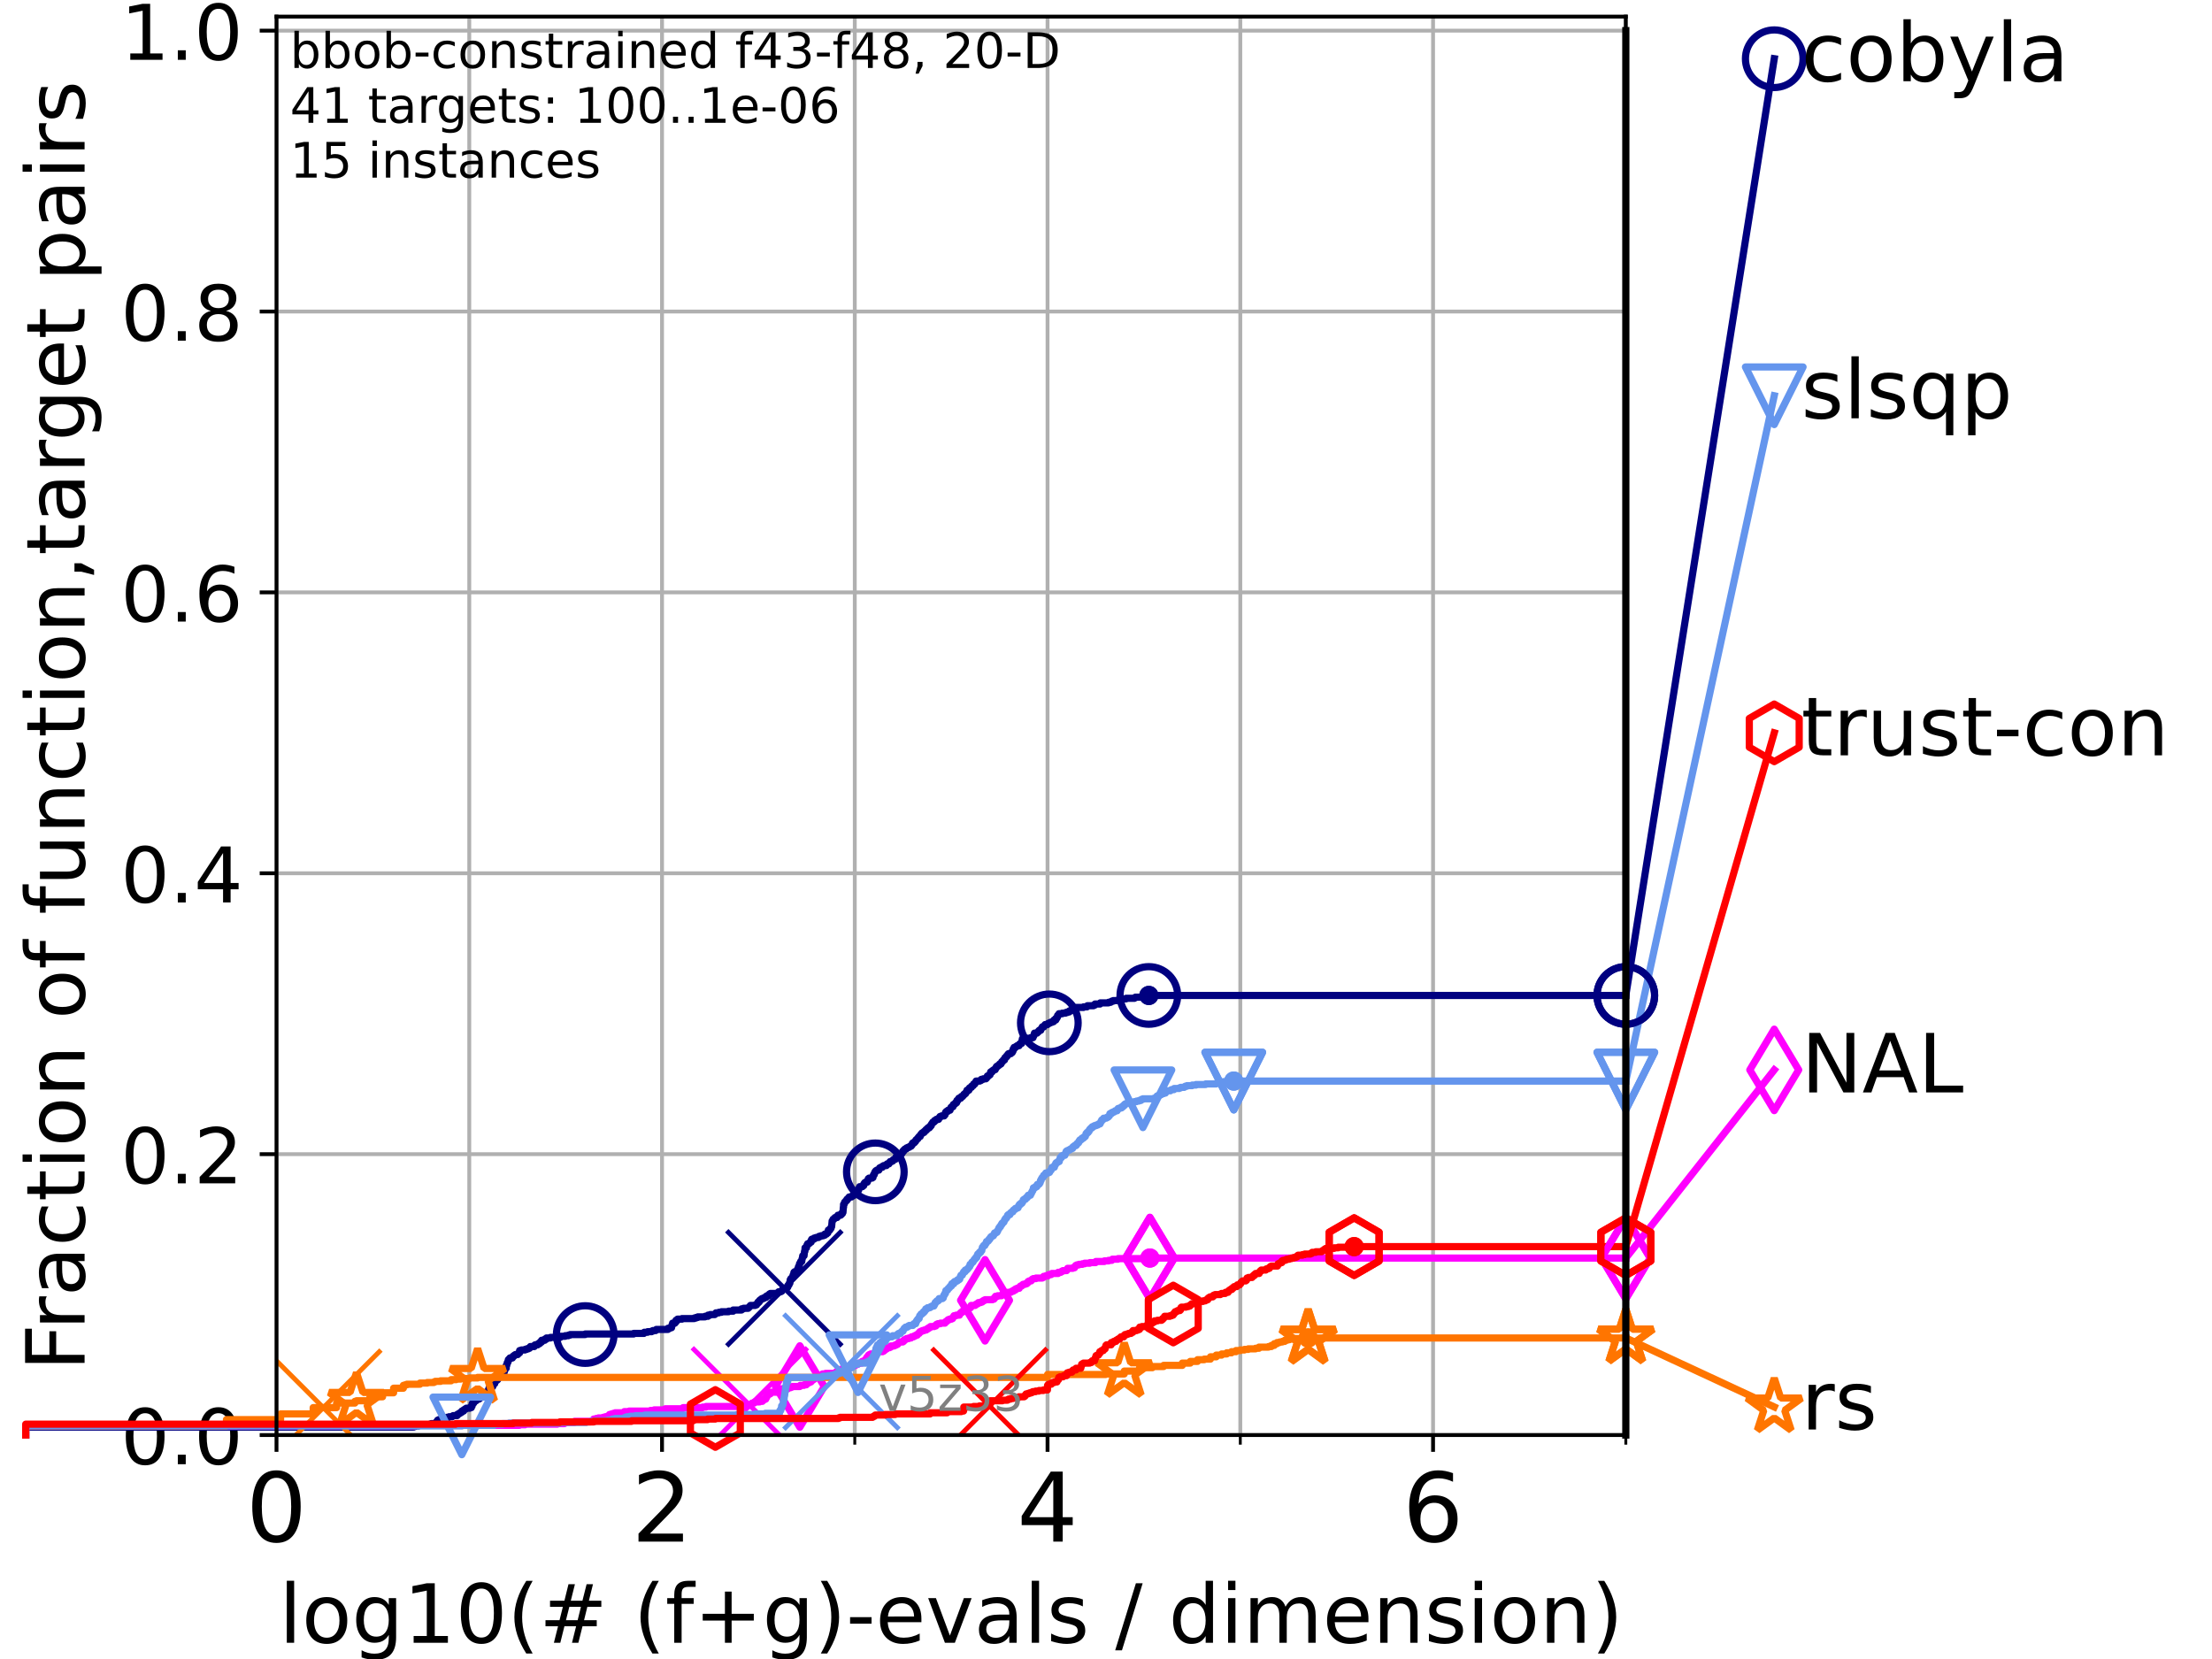 <?xml version="1.0" encoding="utf-8" standalone="no"?>
<!DOCTYPE svg PUBLIC "-//W3C//DTD SVG 1.1//EN"
  "http://www.w3.org/Graphics/SVG/1.1/DTD/svg11.dtd">
<!-- Created with matplotlib (https://matplotlib.org/) -->
<svg height="345.6pt" version="1.1" viewBox="0 0 460.8 345.6" width="460.8pt" xmlns="http://www.w3.org/2000/svg" xmlns:xlink="http://www.w3.org/1999/xlink">
 <defs>
  <style type="text/css">*{stroke-linecap:butt;stroke-linejoin:round;}</style>
 </defs>
 <g id="figure_1">
  <g id="patch_1">
   <path d="M 0 345.6 
L 460.8 345.6 
L 460.8 0 
L 0 0 
z
" style="fill:#ffffff;"/>
  </g>
  <g id="axes_1">
   <g id="patch_2">
    <path d="M 57.6 298.944 
L 338.688 298.944 
L 338.688 3.456 
L 57.6 3.456 
z
" style="fill:#ffffff;"/>
   </g>
   <g id="matplotlib.axis_1">
    <g id="xtick_1">
     <g id="line2d_1">
      <path clip-path="url(#p5d3768a81b)" d="M 57.6 298.944 
L 57.6 3.456 
" style="fill:none;stroke:#b0b0b0;stroke-linecap:square;stroke-width:0.8;"/>
     </g>
     <g id="line2d_2">
      <defs>
       <path d="M 0 0 
L 0 3.5 
" id="m8839c4168e" style="stroke:#000000;stroke-width:0.8;"/>
      </defs>
      <g>
       <use style="stroke:#000000;stroke-width:0.8;" x="57.6" xlink:href="#m8839c4168e" y="298.944"/>
      </g>
     </g>
     <g id="text_1">
      <!-- 0 -->
      <g transform="translate(51.237 321.141)scale(0.2 -0.2)">
       <defs>
        <path d="M 31.781 66.406 
Q 24.172 66.406 20.328 58.906 
Q 16.5 51.422 16.5 36.375 
Q 16.5 21.391 20.328 13.891 
Q 24.172 6.391 31.781 6.391 
Q 39.453 6.391 43.281 13.891 
Q 47.125 21.391 47.125 36.375 
Q 47.125 51.422 43.281 58.906 
Q 39.453 66.406 31.781 66.406 
z
M 31.781 74.219 
Q 44.047 74.219 50.516 64.516 
Q 56.984 54.828 56.984 36.375 
Q 56.984 17.969 50.516 8.266 
Q 44.047 -1.422 31.781 -1.422 
Q 19.531 -1.422 13.062 8.266 
Q 6.594 17.969 6.594 36.375 
Q 6.594 54.828 13.062 64.516 
Q 19.531 74.219 31.781 74.219 
z
" id="DejaVuSans-48"/>
       </defs>
       <use xlink:href="#DejaVuSans-48"/>
      </g>
     </g>
    </g>
    <g id="xtick_2">
     <g id="line2d_3">
      <path clip-path="url(#p5d3768a81b)" d="M 137.911 298.944 
L 137.911 3.456 
" style="fill:none;stroke:#b0b0b0;stroke-linecap:square;stroke-width:0.8;"/>
     </g>
     <g id="line2d_4">
      <g>
       <use style="stroke:#000000;stroke-width:0.8;" x="137.911" xlink:href="#m8839c4168e" y="298.944"/>
      </g>
     </g>
     <g id="text_2">
      <!-- 2 -->
      <g transform="translate(131.548 321.141)scale(0.2 -0.2)">
       <defs>
        <path d="M 19.188 8.297 
L 53.609 8.297 
L 53.609 0 
L 7.328 0 
L 7.328 8.297 
Q 12.938 14.109 22.625 23.891 
Q 32.328 33.688 34.812 36.531 
Q 39.547 41.844 41.422 45.531 
Q 43.312 49.219 43.312 52.781 
Q 43.312 58.594 39.234 62.25 
Q 35.156 65.922 28.609 65.922 
Q 23.969 65.922 18.812 64.312 
Q 13.672 62.703 7.812 59.422 
L 7.812 69.391 
Q 13.766 71.781 18.938 73 
Q 24.125 74.219 28.422 74.219 
Q 39.75 74.219 46.484 68.547 
Q 53.219 62.891 53.219 53.422 
Q 53.219 48.922 51.531 44.891 
Q 49.859 40.875 45.406 35.406 
Q 44.188 33.984 37.641 27.219 
Q 31.109 20.453 19.188 8.297 
z
" id="DejaVuSans-50"/>
       </defs>
       <use xlink:href="#DejaVuSans-50"/>
      </g>
     </g>
    </g>
    <g id="xtick_3">
     <g id="line2d_5">
      <path clip-path="url(#p5d3768a81b)" d="M 218.222 298.944 
L 218.222 3.456 
" style="fill:none;stroke:#b0b0b0;stroke-linecap:square;stroke-width:0.8;"/>
     </g>
     <g id="line2d_6">
      <g>
       <use style="stroke:#000000;stroke-width:0.8;" x="218.222" xlink:href="#m8839c4168e" y="298.944"/>
      </g>
     </g>
     <g id="text_3">
      <!-- 4 -->
      <g transform="translate(211.859 321.141)scale(0.2 -0.2)">
       <defs>
        <path d="M 37.797 64.312 
L 12.891 25.391 
L 37.797 25.391 
z
M 35.203 72.906 
L 47.609 72.906 
L 47.609 25.391 
L 58.016 25.391 
L 58.016 17.188 
L 47.609 17.188 
L 47.609 0 
L 37.797 0 
L 37.797 17.188 
L 4.891 17.188 
L 4.891 26.703 
z
" id="DejaVuSans-52"/>
       </defs>
       <use xlink:href="#DejaVuSans-52"/>
      </g>
     </g>
    </g>
    <g id="xtick_4">
     <g id="line2d_7">
      <path clip-path="url(#p5d3768a81b)" d="M 298.533 298.944 
L 298.533 3.456 
" style="fill:none;stroke:#b0b0b0;stroke-linecap:square;stroke-width:0.8;"/>
     </g>
     <g id="line2d_8">
      <g>
       <use style="stroke:#000000;stroke-width:0.8;" x="298.533" xlink:href="#m8839c4168e" y="298.944"/>
      </g>
     </g>
     <g id="text_4">
      <!-- 6 -->
      <g transform="translate(292.17 321.141)scale(0.2 -0.2)">
       <defs>
        <path d="M 33.016 40.375 
Q 26.375 40.375 22.484 35.828 
Q 18.609 31.297 18.609 23.391 
Q 18.609 15.531 22.484 10.953 
Q 26.375 6.391 33.016 6.391 
Q 39.656 6.391 43.531 10.953 
Q 47.406 15.531 47.406 23.391 
Q 47.406 31.297 43.531 35.828 
Q 39.656 40.375 33.016 40.375 
z
M 52.594 71.297 
L 52.594 62.312 
Q 48.875 64.062 45.094 64.984 
Q 41.312 65.922 37.594 65.922 
Q 27.828 65.922 22.672 59.328 
Q 17.531 52.734 16.797 39.406 
Q 19.672 43.656 24.016 45.922 
Q 28.375 48.188 33.594 48.188 
Q 44.578 48.188 50.953 41.516 
Q 57.328 34.859 57.328 23.391 
Q 57.328 12.156 50.688 5.359 
Q 44.047 -1.422 33.016 -1.422 
Q 20.359 -1.422 13.672 8.266 
Q 6.984 17.969 6.984 36.375 
Q 6.984 53.656 15.188 63.938 
Q 23.391 74.219 37.203 74.219 
Q 40.922 74.219 44.703 73.484 
Q 48.484 72.75 52.594 71.297 
z
" id="DejaVuSans-54"/>
       </defs>
       <use xlink:href="#DejaVuSans-54"/>
      </g>
     </g>
    </g>
    <g id="xtick_5">
     <g id="line2d_9">
      <path clip-path="url(#p5d3768a81b)" d="M 97.755 298.944 
L 97.755 3.456 
" style="fill:none;stroke:#b0b0b0;stroke-linecap:square;stroke-width:0.8;"/>
     </g>
     <g id="line2d_10">
      <defs>
       <path d="M 0 0 
L 0 2 
" id="m81aafa81ae" style="stroke:#000000;stroke-width:0.6;"/>
      </defs>
      <g>
       <use style="stroke:#000000;stroke-width:0.6;" x="97.755" xlink:href="#m81aafa81ae" y="298.944"/>
      </g>
     </g>
    </g>
    <g id="xtick_6">
     <g id="line2d_11">
      <path clip-path="url(#p5d3768a81b)" d="M 178.066 298.944 
L 178.066 3.456 
" style="fill:none;stroke:#b0b0b0;stroke-linecap:square;stroke-width:0.8;"/>
     </g>
     <g id="line2d_12">
      <g>
       <use style="stroke:#000000;stroke-width:0.6;" x="178.066" xlink:href="#m81aafa81ae" y="298.944"/>
      </g>
     </g>
    </g>
    <g id="xtick_7">
     <g id="line2d_13">
      <path clip-path="url(#p5d3768a81b)" d="M 258.377 298.944 
L 258.377 3.456 
" style="fill:none;stroke:#b0b0b0;stroke-linecap:square;stroke-width:0.8;"/>
     </g>
     <g id="line2d_14">
      <g>
       <use style="stroke:#000000;stroke-width:0.6;" x="258.377" xlink:href="#m81aafa81ae" y="298.944"/>
      </g>
     </g>
    </g>
    <g id="xtick_8">
     <g id="line2d_15">
      <path clip-path="url(#p5d3768a81b)" d="M 338.688 298.944 
L 338.688 3.456 
" style="fill:none;stroke:#b0b0b0;stroke-linecap:square;stroke-width:0.8;"/>
     </g>
     <g id="line2d_16">
      <g>
       <use style="stroke:#000000;stroke-width:0.6;" x="338.688" xlink:href="#m81aafa81ae" y="298.944"/>
      </g>
     </g>
    </g>
    <g id="text_5">
     <!-- log10(# (f+g)-evals / dimension) -->
     <g transform="translate(58.145 342.218)scale(0.17 -0.17)">
      <defs>
       <path d="M 9.422 75.984 
L 18.406 75.984 
L 18.406 0 
L 9.422 0 
z
" id="DejaVuSans-108"/>
       <path d="M 30.609 48.391 
Q 23.391 48.391 19.188 42.75 
Q 14.984 37.109 14.984 27.297 
Q 14.984 17.484 19.156 11.844 
Q 23.344 6.203 30.609 6.203 
Q 37.797 6.203 41.984 11.859 
Q 46.188 17.531 46.188 27.297 
Q 46.188 37.016 41.984 42.703 
Q 37.797 48.391 30.609 48.391 
z
M 30.609 56 
Q 42.328 56 49.016 48.375 
Q 55.719 40.766 55.719 27.297 
Q 55.719 13.875 49.016 6.219 
Q 42.328 -1.422 30.609 -1.422 
Q 18.844 -1.422 12.172 6.219 
Q 5.516 13.875 5.516 27.297 
Q 5.516 40.766 12.172 48.375 
Q 18.844 56 30.609 56 
z
" id="DejaVuSans-111"/>
       <path d="M 45.406 27.984 
Q 45.406 37.75 41.375 43.109 
Q 37.359 48.484 30.078 48.484 
Q 22.859 48.484 18.828 43.109 
Q 14.797 37.75 14.797 27.984 
Q 14.797 18.266 18.828 12.891 
Q 22.859 7.516 30.078 7.516 
Q 37.359 7.516 41.375 12.891 
Q 45.406 18.266 45.406 27.984 
z
M 54.391 6.781 
Q 54.391 -7.172 48.188 -13.984 
Q 42 -20.797 29.203 -20.797 
Q 24.469 -20.797 20.266 -20.094 
Q 16.062 -19.391 12.109 -17.922 
L 12.109 -9.188 
Q 16.062 -11.328 19.922 -12.344 
Q 23.781 -13.375 27.781 -13.375 
Q 36.625 -13.375 41.016 -8.766 
Q 45.406 -4.156 45.406 5.172 
L 45.406 9.625 
Q 42.625 4.781 38.281 2.391 
Q 33.938 0 27.875 0 
Q 17.828 0 11.672 7.656 
Q 5.516 15.328 5.516 27.984 
Q 5.516 40.672 11.672 48.328 
Q 17.828 56 27.875 56 
Q 33.938 56 38.281 53.609 
Q 42.625 51.219 45.406 46.391 
L 45.406 54.688 
L 54.391 54.688 
z
" id="DejaVuSans-103"/>
       <path d="M 12.406 8.297 
L 28.516 8.297 
L 28.516 63.922 
L 10.984 60.406 
L 10.984 69.391 
L 28.422 72.906 
L 38.281 72.906 
L 38.281 8.297 
L 54.391 8.297 
L 54.391 0 
L 12.406 0 
z
" id="DejaVuSans-49"/>
       <path d="M 31 75.875 
Q 24.469 64.656 21.281 53.656 
Q 18.109 42.672 18.109 31.391 
Q 18.109 20.125 21.312 9.062 
Q 24.516 -2 31 -13.188 
L 23.188 -13.188 
Q 15.875 -1.703 12.234 9.375 
Q 8.594 20.453 8.594 31.391 
Q 8.594 42.281 12.203 53.312 
Q 15.828 64.359 23.188 75.875 
z
" id="DejaVuSans-40"/>
       <path d="M 51.125 44 
L 36.922 44 
L 32.812 27.688 
L 47.125 27.688 
z
M 43.797 71.781 
L 38.719 51.516 
L 52.984 51.516 
L 58.109 71.781 
L 65.922 71.781 
L 60.891 51.516 
L 76.125 51.516 
L 76.125 44 
L 58.984 44 
L 54.984 27.688 
L 70.516 27.688 
L 70.516 20.219 
L 53.078 20.219 
L 48 0 
L 40.188 0 
L 45.219 20.219 
L 30.906 20.219 
L 25.875 0 
L 18.016 0 
L 23.094 20.219 
L 7.719 20.219 
L 7.719 27.688 
L 24.906 27.688 
L 29 44 
L 13.281 44 
L 13.281 51.516 
L 30.906 51.516 
L 35.891 71.781 
z
" id="DejaVuSans-35"/>
       <path id="DejaVuSans-32"/>
       <path d="M 37.109 75.984 
L 37.109 68.5 
L 28.516 68.5 
Q 23.688 68.5 21.797 66.547 
Q 19.922 64.594 19.922 59.516 
L 19.922 54.688 
L 34.719 54.688 
L 34.719 47.703 
L 19.922 47.703 
L 19.922 0 
L 10.891 0 
L 10.891 47.703 
L 2.297 47.703 
L 2.297 54.688 
L 10.891 54.688 
L 10.891 58.5 
Q 10.891 67.625 15.141 71.797 
Q 19.391 75.984 28.609 75.984 
z
" id="DejaVuSans-102"/>
       <path d="M 46 62.703 
L 46 35.5 
L 73.188 35.5 
L 73.188 27.203 
L 46 27.203 
L 46 0 
L 37.797 0 
L 37.797 27.203 
L 10.594 27.203 
L 10.594 35.5 
L 37.797 35.5 
L 37.797 62.703 
z
" id="DejaVuSans-43"/>
       <path d="M 8.016 75.875 
L 15.828 75.875 
Q 23.141 64.359 26.781 53.312 
Q 30.422 42.281 30.422 31.391 
Q 30.422 20.453 26.781 9.375 
Q 23.141 -1.703 15.828 -13.188 
L 8.016 -13.188 
Q 14.5 -2 17.703 9.062 
Q 20.906 20.125 20.906 31.391 
Q 20.906 42.672 17.703 53.656 
Q 14.5 64.656 8.016 75.875 
z
" id="DejaVuSans-41"/>
       <path d="M 4.891 31.391 
L 31.203 31.391 
L 31.203 23.391 
L 4.891 23.391 
z
" id="DejaVuSans-45"/>
       <path d="M 56.203 29.594 
L 56.203 25.203 
L 14.891 25.203 
Q 15.484 15.922 20.484 11.062 
Q 25.484 6.203 34.422 6.203 
Q 39.594 6.203 44.453 7.469 
Q 49.312 8.734 54.109 11.281 
L 54.109 2.781 
Q 49.266 0.734 44.188 -0.344 
Q 39.109 -1.422 33.891 -1.422 
Q 20.797 -1.422 13.156 6.188 
Q 5.516 13.812 5.516 26.812 
Q 5.516 40.234 12.766 48.109 
Q 20.016 56 32.328 56 
Q 43.359 56 49.781 48.891 
Q 56.203 41.797 56.203 29.594 
z
M 47.219 32.234 
Q 47.125 39.594 43.094 43.984 
Q 39.062 48.391 32.422 48.391 
Q 24.906 48.391 20.391 44.141 
Q 15.875 39.891 15.188 32.172 
z
" id="DejaVuSans-101"/>
       <path d="M 2.984 54.688 
L 12.5 54.688 
L 29.594 8.797 
L 46.688 54.688 
L 56.203 54.688 
L 35.688 0 
L 23.484 0 
z
" id="DejaVuSans-118"/>
       <path d="M 34.281 27.484 
Q 23.391 27.484 19.188 25 
Q 14.984 22.516 14.984 16.5 
Q 14.984 11.719 18.141 8.906 
Q 21.297 6.109 26.703 6.109 
Q 34.188 6.109 38.703 11.406 
Q 43.219 16.703 43.219 25.484 
L 43.219 27.484 
z
M 52.203 31.203 
L 52.203 0 
L 43.219 0 
L 43.219 8.297 
Q 40.141 3.328 35.547 0.953 
Q 30.953 -1.422 24.312 -1.422 
Q 15.922 -1.422 10.953 3.297 
Q 6 8.016 6 15.922 
Q 6 25.141 12.172 29.828 
Q 18.359 34.516 30.609 34.516 
L 43.219 34.516 
L 43.219 35.406 
Q 43.219 41.609 39.141 45 
Q 35.062 48.391 27.688 48.391 
Q 23 48.391 18.547 47.266 
Q 14.109 46.141 10.016 43.891 
L 10.016 52.203 
Q 14.938 54.109 19.578 55.047 
Q 24.219 56 28.609 56 
Q 40.484 56 46.344 49.844 
Q 52.203 43.703 52.203 31.203 
z
" id="DejaVuSans-97"/>
       <path d="M 44.281 53.078 
L 44.281 44.578 
Q 40.484 46.531 36.375 47.5 
Q 32.281 48.484 27.875 48.484 
Q 21.188 48.484 17.844 46.438 
Q 14.5 44.391 14.5 40.281 
Q 14.5 37.156 16.891 35.375 
Q 19.281 33.594 26.516 31.984 
L 29.594 31.297 
Q 39.156 29.25 43.188 25.516 
Q 47.219 21.781 47.219 15.094 
Q 47.219 7.469 41.188 3.016 
Q 35.156 -1.422 24.609 -1.422 
Q 20.219 -1.422 15.453 -0.562 
Q 10.688 0.297 5.422 2 
L 5.422 11.281 
Q 10.406 8.688 15.234 7.391 
Q 20.062 6.109 24.812 6.109 
Q 31.156 6.109 34.562 8.281 
Q 37.984 10.453 37.984 14.406 
Q 37.984 18.062 35.516 20.016 
Q 33.062 21.969 24.703 23.781 
L 21.578 24.516 
Q 13.234 26.266 9.516 29.906 
Q 5.812 33.547 5.812 39.891 
Q 5.812 47.609 11.281 51.797 
Q 16.75 56 26.812 56 
Q 31.781 56 36.172 55.266 
Q 40.578 54.547 44.281 53.078 
z
" id="DejaVuSans-115"/>
       <path d="M 25.391 72.906 
L 33.688 72.906 
L 8.297 -9.281 
L 0 -9.281 
z
" id="DejaVuSans-47"/>
       <path d="M 45.406 46.391 
L 45.406 75.984 
L 54.391 75.984 
L 54.391 0 
L 45.406 0 
L 45.406 8.203 
Q 42.578 3.328 38.25 0.953 
Q 33.938 -1.422 27.875 -1.422 
Q 17.969 -1.422 11.734 6.484 
Q 5.516 14.406 5.516 27.297 
Q 5.516 40.188 11.734 48.094 
Q 17.969 56 27.875 56 
Q 33.938 56 38.25 53.625 
Q 42.578 51.266 45.406 46.391 
z
M 14.797 27.297 
Q 14.797 17.391 18.875 11.75 
Q 22.953 6.109 30.078 6.109 
Q 37.203 6.109 41.297 11.75 
Q 45.406 17.391 45.406 27.297 
Q 45.406 37.203 41.297 42.844 
Q 37.203 48.484 30.078 48.484 
Q 22.953 48.484 18.875 42.844 
Q 14.797 37.203 14.797 27.297 
z
" id="DejaVuSans-100"/>
       <path d="M 9.422 54.688 
L 18.406 54.688 
L 18.406 0 
L 9.422 0 
z
M 9.422 75.984 
L 18.406 75.984 
L 18.406 64.594 
L 9.422 64.594 
z
" id="DejaVuSans-105"/>
       <path d="M 52 44.188 
Q 55.375 50.25 60.062 53.125 
Q 64.75 56 71.094 56 
Q 79.641 56 84.281 50.016 
Q 88.922 44.047 88.922 33.016 
L 88.922 0 
L 79.891 0 
L 79.891 32.719 
Q 79.891 40.578 77.094 44.375 
Q 74.312 48.188 68.609 48.188 
Q 61.625 48.188 57.562 43.547 
Q 53.516 38.922 53.516 30.906 
L 53.516 0 
L 44.484 0 
L 44.484 32.719 
Q 44.484 40.625 41.703 44.406 
Q 38.922 48.188 33.109 48.188 
Q 26.219 48.188 22.156 43.531 
Q 18.109 38.875 18.109 30.906 
L 18.109 0 
L 9.078 0 
L 9.078 54.688 
L 18.109 54.688 
L 18.109 46.188 
Q 21.188 51.219 25.484 53.609 
Q 29.781 56 35.688 56 
Q 41.656 56 45.828 52.969 
Q 50 49.953 52 44.188 
z
" id="DejaVuSans-109"/>
       <path d="M 54.891 33.016 
L 54.891 0 
L 45.906 0 
L 45.906 32.719 
Q 45.906 40.484 42.875 44.328 
Q 39.844 48.188 33.797 48.188 
Q 26.516 48.188 22.312 43.547 
Q 18.109 38.922 18.109 30.906 
L 18.109 0 
L 9.078 0 
L 9.078 54.688 
L 18.109 54.688 
L 18.109 46.188 
Q 21.344 51.125 25.703 53.562 
Q 30.078 56 35.797 56 
Q 45.219 56 50.047 50.172 
Q 54.891 44.344 54.891 33.016 
z
" id="DejaVuSans-110"/>
      </defs>
      <use xlink:href="#DejaVuSans-108"/>
      <use x="27.783" xlink:href="#DejaVuSans-111"/>
      <use x="88.965" xlink:href="#DejaVuSans-103"/>
      <use x="152.441" xlink:href="#DejaVuSans-49"/>
      <use x="216.064" xlink:href="#DejaVuSans-48"/>
      <use x="279.688" xlink:href="#DejaVuSans-40"/>
      <use x="318.701" xlink:href="#DejaVuSans-35"/>
      <use x="402.49" xlink:href="#DejaVuSans-32"/>
      <use x="434.277" xlink:href="#DejaVuSans-40"/>
      <use x="473.291" xlink:href="#DejaVuSans-102"/>
      <use x="508.496" xlink:href="#DejaVuSans-43"/>
      <use x="592.285" xlink:href="#DejaVuSans-103"/>
      <use x="655.762" xlink:href="#DejaVuSans-41"/>
      <use x="694.775" xlink:href="#DejaVuSans-45"/>
      <use x="730.859" xlink:href="#DejaVuSans-101"/>
      <use x="792.383" xlink:href="#DejaVuSans-118"/>
      <use x="851.562" xlink:href="#DejaVuSans-97"/>
      <use x="912.842" xlink:href="#DejaVuSans-108"/>
      <use x="940.625" xlink:href="#DejaVuSans-115"/>
      <use x="992.725" xlink:href="#DejaVuSans-32"/>
      <use x="1024.512" xlink:href="#DejaVuSans-47"/>
      <use x="1058.203" xlink:href="#DejaVuSans-32"/>
      <use x="1089.99" xlink:href="#DejaVuSans-100"/>
      <use x="1153.467" xlink:href="#DejaVuSans-105"/>
      <use x="1181.25" xlink:href="#DejaVuSans-109"/>
      <use x="1278.662" xlink:href="#DejaVuSans-101"/>
      <use x="1340.186" xlink:href="#DejaVuSans-110"/>
      <use x="1403.564" xlink:href="#DejaVuSans-115"/>
      <use x="1455.664" xlink:href="#DejaVuSans-105"/>
      <use x="1483.447" xlink:href="#DejaVuSans-111"/>
      <use x="1544.629" xlink:href="#DejaVuSans-110"/>
      <use x="1608.008" xlink:href="#DejaVuSans-41"/>
     </g>
    </g>
   </g>
   <g id="matplotlib.axis_2">
    <g id="ytick_1">
     <g id="line2d_17">
      <path clip-path="url(#p5d3768a81b)" d="M 57.6 298.944 
L 338.688 298.944 
" style="fill:none;stroke:#b0b0b0;stroke-linecap:square;stroke-width:0.8;"/>
     </g>
     <g id="line2d_18">
      <defs>
       <path d="M 0 0 
L -3.5 0 
" id="m63927bd663" style="stroke:#000000;stroke-width:0.8;"/>
      </defs>
      <g>
       <use style="stroke:#000000;stroke-width:0.8;" x="57.6" xlink:href="#m63927bd663" y="298.944"/>
      </g>
     </g>
     <g id="text_6">
      <!-- 0.0 -->
      <g transform="translate(25.155 305.023)scale(0.16 -0.16)">
       <defs>
        <path d="M 10.688 12.406 
L 21 12.406 
L 21 0 
L 10.688 0 
z
" id="DejaVuSans-46"/>
       </defs>
       <use xlink:href="#DejaVuSans-48"/>
       <use x="63.623" xlink:href="#DejaVuSans-46"/>
       <use x="95.41" xlink:href="#DejaVuSans-48"/>
      </g>
     </g>
    </g>
    <g id="ytick_2">
     <g id="line2d_19">
      <path clip-path="url(#p5d3768a81b)" d="M 57.6 240.432 
L 338.688 240.432 
" style="fill:none;stroke:#b0b0b0;stroke-linecap:square;stroke-width:0.8;"/>
     </g>
     <g id="line2d_20">
      <g>
       <use style="stroke:#000000;stroke-width:0.8;" x="57.6" xlink:href="#m63927bd663" y="240.432"/>
      </g>
     </g>
     <g id="text_7">
      <!-- 0.2 -->
      <g transform="translate(25.155 246.51)scale(0.16 -0.16)">
       <use xlink:href="#DejaVuSans-48"/>
       <use x="63.623" xlink:href="#DejaVuSans-46"/>
       <use x="95.41" xlink:href="#DejaVuSans-50"/>
      </g>
     </g>
    </g>
    <g id="ytick_3">
     <g id="line2d_21">
      <path clip-path="url(#p5d3768a81b)" d="M 57.6 181.919 
L 338.688 181.919 
" style="fill:none;stroke:#b0b0b0;stroke-linecap:square;stroke-width:0.8;"/>
     </g>
     <g id="line2d_22">
      <g>
       <use style="stroke:#000000;stroke-width:0.8;" x="57.6" xlink:href="#m63927bd663" y="181.919"/>
      </g>
     </g>
     <g id="text_8">
      <!-- 0.4 -->
      <g transform="translate(25.155 187.998)scale(0.16 -0.16)">
       <use xlink:href="#DejaVuSans-48"/>
       <use x="63.623" xlink:href="#DejaVuSans-46"/>
       <use x="95.41" xlink:href="#DejaVuSans-52"/>
      </g>
     </g>
    </g>
    <g id="ytick_4">
     <g id="line2d_23">
      <path clip-path="url(#p5d3768a81b)" d="M 57.6 123.407 
L 338.688 123.407 
" style="fill:none;stroke:#b0b0b0;stroke-linecap:square;stroke-width:0.8;"/>
     </g>
     <g id="line2d_24">
      <g>
       <use style="stroke:#000000;stroke-width:0.8;" x="57.6" xlink:href="#m63927bd663" y="123.407"/>
      </g>
     </g>
     <g id="text_9">
      <!-- 0.6 -->
      <g transform="translate(25.155 129.485)scale(0.16 -0.16)">
       <use xlink:href="#DejaVuSans-48"/>
       <use x="63.623" xlink:href="#DejaVuSans-46"/>
       <use x="95.41" xlink:href="#DejaVuSans-54"/>
      </g>
     </g>
    </g>
    <g id="ytick_5">
     <g id="line2d_25">
      <path clip-path="url(#p5d3768a81b)" d="M 57.6 64.894 
L 338.688 64.894 
" style="fill:none;stroke:#b0b0b0;stroke-linecap:square;stroke-width:0.8;"/>
     </g>
     <g id="line2d_26">
      <g>
       <use style="stroke:#000000;stroke-width:0.8;" x="57.6" xlink:href="#m63927bd663" y="64.894"/>
      </g>
     </g>
     <g id="text_10">
      <!-- 0.8 -->
      <g transform="translate(25.155 70.973)scale(0.16 -0.16)">
       <defs>
        <path d="M 31.781 34.625 
Q 24.75 34.625 20.719 30.859 
Q 16.703 27.094 16.703 20.516 
Q 16.703 13.922 20.719 10.156 
Q 24.75 6.391 31.781 6.391 
Q 38.812 6.391 42.859 10.172 
Q 46.922 13.969 46.922 20.516 
Q 46.922 27.094 42.891 30.859 
Q 38.875 34.625 31.781 34.625 
z
M 21.922 38.812 
Q 15.578 40.375 12.031 44.719 
Q 8.5 49.078 8.5 55.328 
Q 8.5 64.062 14.719 69.141 
Q 20.953 74.219 31.781 74.219 
Q 42.672 74.219 48.875 69.141 
Q 55.078 64.062 55.078 55.328 
Q 55.078 49.078 51.531 44.719 
Q 48 40.375 41.703 38.812 
Q 48.828 37.156 52.797 32.312 
Q 56.781 27.484 56.781 20.516 
Q 56.781 9.906 50.312 4.234 
Q 43.844 -1.422 31.781 -1.422 
Q 19.734 -1.422 13.25 4.234 
Q 6.781 9.906 6.781 20.516 
Q 6.781 27.484 10.781 32.312 
Q 14.797 37.156 21.922 38.812 
z
M 18.312 54.391 
Q 18.312 48.734 21.844 45.562 
Q 25.391 42.391 31.781 42.391 
Q 38.141 42.391 41.719 45.562 
Q 45.312 48.734 45.312 54.391 
Q 45.312 60.062 41.719 63.234 
Q 38.141 66.406 31.781 66.406 
Q 25.391 66.406 21.844 63.234 
Q 18.312 60.062 18.312 54.391 
z
" id="DejaVuSans-56"/>
       </defs>
       <use xlink:href="#DejaVuSans-48"/>
       <use x="63.623" xlink:href="#DejaVuSans-46"/>
       <use x="95.41" xlink:href="#DejaVuSans-56"/>
      </g>
     </g>
    </g>
    <g id="ytick_6">
     <g id="line2d_27">
      <path clip-path="url(#p5d3768a81b)" d="M 57.6 6.382 
L 338.688 6.382 
" style="fill:none;stroke:#b0b0b0;stroke-linecap:square;stroke-width:0.8;"/>
     </g>
     <g id="line2d_28">
      <g>
       <use style="stroke:#000000;stroke-width:0.8;" x="57.6" xlink:href="#m63927bd663" y="6.382"/>
      </g>
     </g>
     <g id="text_11">
      <!-- 1.0 -->
      <g transform="translate(25.155 12.46)scale(0.16 -0.16)">
       <use xlink:href="#DejaVuSans-49"/>
       <use x="63.623" xlink:href="#DejaVuSans-46"/>
       <use x="95.41" xlink:href="#DejaVuSans-48"/>
      </g>
     </g>
    </g>
    <g id="text_12">
     <!-- Fraction of function,target pairs -->
     <g transform="translate(17.62 285.585)rotate(-90)scale(0.17 -0.17)">
      <defs>
       <path d="M 9.812 72.906 
L 51.703 72.906 
L 51.703 64.594 
L 19.672 64.594 
L 19.672 43.109 
L 48.578 43.109 
L 48.578 34.812 
L 19.672 34.812 
L 19.672 0 
L 9.812 0 
z
" id="DejaVuSans-70"/>
       <path d="M 41.109 46.297 
Q 39.594 47.172 37.812 47.578 
Q 36.031 48 33.891 48 
Q 26.266 48 22.188 43.047 
Q 18.109 38.094 18.109 28.812 
L 18.109 0 
L 9.078 0 
L 9.078 54.688 
L 18.109 54.688 
L 18.109 46.188 
Q 20.953 51.172 25.484 53.578 
Q 30.031 56 36.531 56 
Q 37.453 56 38.578 55.875 
Q 39.703 55.766 41.062 55.516 
z
" id="DejaVuSans-114"/>
       <path d="M 48.781 52.594 
L 48.781 44.188 
Q 44.969 46.297 41.141 47.344 
Q 37.312 48.391 33.406 48.391 
Q 24.656 48.391 19.812 42.844 
Q 14.984 37.312 14.984 27.297 
Q 14.984 17.281 19.812 11.734 
Q 24.656 6.203 33.406 6.203 
Q 37.312 6.203 41.141 7.25 
Q 44.969 8.297 48.781 10.406 
L 48.781 2.094 
Q 45.016 0.344 40.984 -0.531 
Q 36.969 -1.422 32.422 -1.422 
Q 20.062 -1.422 12.781 6.344 
Q 5.516 14.109 5.516 27.297 
Q 5.516 40.672 12.859 48.328 
Q 20.219 56 33.016 56 
Q 37.156 56 41.109 55.141 
Q 45.062 54.297 48.781 52.594 
z
" id="DejaVuSans-99"/>
       <path d="M 18.312 70.219 
L 18.312 54.688 
L 36.812 54.688 
L 36.812 47.703 
L 18.312 47.703 
L 18.312 18.016 
Q 18.312 11.328 20.141 9.422 
Q 21.969 7.516 27.594 7.516 
L 36.812 7.516 
L 36.812 0 
L 27.594 0 
Q 17.188 0 13.234 3.875 
Q 9.281 7.766 9.281 18.016 
L 9.281 47.703 
L 2.688 47.703 
L 2.688 54.688 
L 9.281 54.688 
L 9.281 70.219 
z
" id="DejaVuSans-116"/>
       <path d="M 8.5 21.578 
L 8.5 54.688 
L 17.484 54.688 
L 17.484 21.922 
Q 17.484 14.156 20.5 10.266 
Q 23.531 6.391 29.594 6.391 
Q 36.859 6.391 41.078 11.031 
Q 45.312 15.672 45.312 23.688 
L 45.312 54.688 
L 54.297 54.688 
L 54.297 0 
L 45.312 0 
L 45.312 8.406 
Q 42.047 3.422 37.719 1 
Q 33.406 -1.422 27.688 -1.422 
Q 18.266 -1.422 13.375 4.438 
Q 8.5 10.297 8.5 21.578 
z
M 31.109 56 
z
" id="DejaVuSans-117"/>
       <path d="M 11.719 12.406 
L 22.016 12.406 
L 22.016 4 
L 14.016 -11.625 
L 7.719 -11.625 
L 11.719 4 
z
" id="DejaVuSans-44"/>
       <path d="M 18.109 8.203 
L 18.109 -20.797 
L 9.078 -20.797 
L 9.078 54.688 
L 18.109 54.688 
L 18.109 46.391 
Q 20.953 51.266 25.266 53.625 
Q 29.594 56 35.594 56 
Q 45.562 56 51.781 48.094 
Q 58.016 40.188 58.016 27.297 
Q 58.016 14.406 51.781 6.484 
Q 45.562 -1.422 35.594 -1.422 
Q 29.594 -1.422 25.266 0.953 
Q 20.953 3.328 18.109 8.203 
z
M 48.688 27.297 
Q 48.688 37.203 44.609 42.844 
Q 40.531 48.484 33.406 48.484 
Q 26.266 48.484 22.188 42.844 
Q 18.109 37.203 18.109 27.297 
Q 18.109 17.391 22.188 11.75 
Q 26.266 6.109 33.406 6.109 
Q 40.531 6.109 44.609 11.75 
Q 48.688 17.391 48.688 27.297 
z
" id="DejaVuSans-112"/>
      </defs>
      <use xlink:href="#DejaVuSans-70"/>
      <use x="50.27" xlink:href="#DejaVuSans-114"/>
      <use x="91.383" xlink:href="#DejaVuSans-97"/>
      <use x="152.662" xlink:href="#DejaVuSans-99"/>
      <use x="207.643" xlink:href="#DejaVuSans-116"/>
      <use x="246.852" xlink:href="#DejaVuSans-105"/>
      <use x="274.635" xlink:href="#DejaVuSans-111"/>
      <use x="335.816" xlink:href="#DejaVuSans-110"/>
      <use x="399.195" xlink:href="#DejaVuSans-32"/>
      <use x="430.982" xlink:href="#DejaVuSans-111"/>
      <use x="492.164" xlink:href="#DejaVuSans-102"/>
      <use x="527.369" xlink:href="#DejaVuSans-32"/>
      <use x="559.156" xlink:href="#DejaVuSans-102"/>
      <use x="594.361" xlink:href="#DejaVuSans-117"/>
      <use x="657.74" xlink:href="#DejaVuSans-110"/>
      <use x="721.119" xlink:href="#DejaVuSans-99"/>
      <use x="776.1" xlink:href="#DejaVuSans-116"/>
      <use x="815.309" xlink:href="#DejaVuSans-105"/>
      <use x="843.092" xlink:href="#DejaVuSans-111"/>
      <use x="904.273" xlink:href="#DejaVuSans-110"/>
      <use x="967.652" xlink:href="#DejaVuSans-44"/>
      <use x="999.439" xlink:href="#DejaVuSans-116"/>
      <use x="1038.648" xlink:href="#DejaVuSans-97"/>
      <use x="1099.928" xlink:href="#DejaVuSans-114"/>
      <use x="1139.291" xlink:href="#DejaVuSans-103"/>
      <use x="1202.768" xlink:href="#DejaVuSans-101"/>
      <use x="1264.291" xlink:href="#DejaVuSans-116"/>
      <use x="1303.5" xlink:href="#DejaVuSans-32"/>
      <use x="1335.287" xlink:href="#DejaVuSans-112"/>
      <use x="1398.764" xlink:href="#DejaVuSans-97"/>
      <use x="1460.043" xlink:href="#DejaVuSans-105"/>
      <use x="1487.826" xlink:href="#DejaVuSans-114"/>
      <use x="1528.939" xlink:href="#DejaVuSans-115"/>
     </g>
    </g>
   </g>
   <g id="line2d_29">
    <defs>
     <path d="M 0 1.5 
C 0.398 1.5 0.779 1.342 1.061 1.061 
C 1.342 0.779 1.5 0.398 1.5 0 
C 1.5 -0.398 1.342 -0.779 1.061 -1.061 
C 0.779 -1.342 0.398 -1.5 0 -1.5 
C -0.398 -1.5 -0.779 -1.342 -1.061 -1.061 
C -1.342 -0.779 -1.5 -0.398 -1.5 0 
C -1.5 0.398 -1.342 0.779 -1.061 1.061 
C -0.779 1.342 -0.398 1.5 0 1.5 
z
" id="m248318675c" style="stroke:#000080;"/>
    </defs>
    <g>
     <use style="fill:#000080;stroke:#000080;" x="239.324" xlink:href="#m248318675c" y="207.37"/>
     <use style="fill:#000080;stroke:#000080;" x="239.324" xlink:href="#m248318675c" y="207.37"/>
    </g>
   </g>
   <g id="line2d_30">
    <path d="M 5.357 298.944 
L 5.357 297.279 
L 86.183 297.279 
L 86.183 297.16 
L 86.518 297.16 
L 86.518 297.041 
L 87.17 297.041 
L 87.17 296.922 
L 89.559 296.922 
L 89.559 296.684 
L 89.836 296.684 
L 89.836 296.565 
L 90.901 296.565 
L 90.901 296.209 
L 91.158 296.209 
L 91.158 295.852 
L 91.41 295.852 
L 91.41 295.733 
L 92.147 295.733 
L 92.147 295.614 
L 92.386 295.614 
L 92.386 295.495 
L 92.854 295.495 
L 92.854 295.376 
L 93.084 295.376 
L 93.084 295.257 
L 93.534 295.257 
L 93.534 295.138 
L 94.188 295.138 
L 94.188 295.019 
L 94.401 295.019 
L 94.401 294.9 
L 95.226 294.9 
L 95.226 294.663 
L 95.427 294.663 
L 95.427 294.544 
L 95.625 294.544 
L 95.625 294.425 
L 95.821 294.425 
L 95.821 294.306 
L 96.015 294.306 
L 96.015 294.187 
L 96.206 294.187 
L 96.206 293.949 
L 96.583 293.949 
L 96.583 293.711 
L 96.769 293.711 
L 96.769 293.592 
L 96.952 293.592 
L 96.952 293.473 
L 97.134 293.473 
L 97.134 293.354 
L 97.842 293.354 
L 97.842 293.235 
L 98.186 293.235 
L 98.186 292.879 
L 98.355 292.879 
L 98.355 292.403 
L 98.523 292.403 
L 98.523 292.284 
L 98.689 292.284 
L 98.689 291.808 
L 99.178 291.808 
L 99.178 291.57 
L 99.497 291.57 
L 99.497 291.452 
L 99.809 291.452 
L 99.809 291.333 
L 99.964 291.333 
L 99.964 291.095 
L 100.117 291.095 
L 100.117 290.857 
L 100.419 290.857 
L 100.419 290.738 
L 100.568 290.738 
L 100.568 290.5 
L 101.436 290.5 
L 101.436 289.905 
L 101.717 289.905 
L 101.717 289.668 
L 101.855 289.668 
L 101.855 289.192 
L 102.398 289.192 
L 102.398 288.954 
L 102.531 288.954 
L 102.531 288.835 
L 102.663 288.835 
L 102.663 288.24 
L 103.054 288.24 
L 103.054 287.884 
L 103.182 287.884 
L 103.182 287.527 
L 103.561 287.527 
L 103.561 287.408 
L 103.685 287.408 
L 103.685 287.051 
L 103.809 287.051 
L 103.809 286.932 
L 103.932 286.932 
L 103.932 286.694 
L 104.175 286.694 
L 104.175 286.576 
L 104.533 286.576 
L 104.533 286.1 
L 104.884 286.1 
L 104.884 285.981 
L 105 285.981 
L 105 285.624 
L 105.115 285.624 
L 105.115 285.029 
L 105.454 285.029 
L 105.454 284.435 
L 105.566 284.435 
L 105.677 283.84 
L 105.788 283.84 
L 105.897 283.246 
L 106.006 283.246 
L 106.006 283.127 
L 106.222 283.127 
L 106.222 282.889 
L 106.751 282.889 
L 106.855 282.532 
L 107.06 282.532 
L 107.162 282.294 
L 107.365 282.294 
L 107.365 282.175 
L 107.86 282.175 
L 107.957 281.937 
L 108.054 281.937 
L 108.054 281.818 
L 108.247 281.818 
L 108.247 281.343 
L 108.625 281.343 
L 108.625 281.224 
L 109.357 281.224 
L 109.357 281.105 
L 109.712 281.105 
L 109.712 280.986 
L 110.06 280.986 
L 110.06 280.867 
L 110.317 280.867 
L 110.401 280.629 
L 110.485 280.629 
L 110.485 280.51 
L 111.306 280.51 
L 111.306 280.272 
L 111.466 280.272 
L 111.466 280.153 
L 112.013 280.153 
L 112.09 279.916 
L 112.394 279.916 
L 112.394 279.797 
L 112.544 279.797 
L 112.544 279.559 
L 112.84 279.559 
L 112.84 279.202 
L 113.489 279.202 
L 113.489 278.964 
L 113.839 278.964 
L 113.839 278.726 
L 114.652 278.726 
L 114.652 278.607 
L 116.71 278.607 
L 116.769 278.369 
L 117.738 278.369 
L 117.738 278.251 
L 118.391 278.251 
L 118.391 278.132 
L 118.761 278.132 
L 118.761 278.013 
L 121.91 278.013 
L 121.91 277.894 
L 131.999 277.894 
L 131.999 277.775 
L 134.139 277.775 
L 134.204 277.537 
L 134.901 277.537 
L 134.901 277.418 
L 135.731 277.418 
L 135.731 277.299 
L 136.005 277.299 
L 136.005 277.18 
L 136.598 277.18 
L 136.598 277.061 
L 136.729 277.061 
L 136.729 276.942 
L 139.148 276.942 
L 139.148 276.705 
L 139.565 276.705 
L 139.565 276.586 
L 139.895 276.586 
L 139.988 275.991 
L 140.112 275.991 
L 140.112 275.634 
L 140.612 275.634 
L 140.686 275.396 
L 140.819 275.396 
L 140.819 275.04 
L 141.141 275.04 
L 141.141 274.802 
L 142.072 274.802 
L 142.072 274.683 
L 144.624 274.683 
L 144.624 274.564 
L 145.011 274.564 
L 145.011 274.445 
L 145.378 274.445 
L 145.378 274.326 
L 146.87 274.326 
L 146.87 274.207 
L 147.485 274.207 
L 147.485 273.969 
L 147.932 273.969 
L 147.932 273.85 
L 148.897 273.85 
L 148.897 273.731 
L 149.063 273.731 
L 149.136 273.493 
L 149.74 273.493 
L 149.74 273.375 
L 150.297 273.375 
L 150.297 273.256 
L 151.776 273.256 
L 151.776 273.137 
L 152.741 273.137 
L 152.741 272.899 
L 154.47 272.899 
L 154.47 272.661 
L 154.883 272.661 
L 154.883 272.542 
L 155.864 272.542 
L 155.864 272.423 
L 155.994 272.423 
L 155.994 272.304 
L 156.111 272.304 
L 156.111 272.185 
L 156.227 272.185 
L 156.331 271.947 
L 157.312 271.947 
L 157.312 271.828 
L 157.605 271.828 
L 157.667 271.591 
L 157.765 271.591 
L 157.765 271.472 
L 157.907 271.472 
L 157.912 271.234 
L 158.154 271.234 
L 158.247 270.877 
L 158.423 270.877 
L 158.423 270.758 
L 158.546 270.758 
L 158.546 270.639 
L 158.711 270.639 
L 158.711 270.52 
L 159.038 270.52 
L 159.038 270.401 
L 159.265 270.401 
L 159.265 270.282 
L 159.595 270.282 
L 159.595 270.045 
L 159.771 270.045 
L 159.771 269.926 
L 160.203 269.926 
L 160.271 269.569 
L 160.473 269.569 
L 160.473 269.45 
L 161.901 269.45 
L 161.901 269.331 
L 162.126 269.331 
L 162.215 269.093 
L 162.676 269.093 
L 162.676 268.974 
L 162.888 268.974 
L 162.936 268.736 
L 163.031 268.736 
L 163.097 268.498 
L 163.332 268.498 
L 163.332 268.38 
L 163.687 268.38 
L 163.687 268.261 
L 163.889 268.261 
L 163.889 268.142 
L 164.106 268.142 
L 164.133 267.785 
L 164.226 267.785 
L 164.226 267.666 
L 164.362 267.666 
L 164.429 267.309 
L 164.541 267.309 
L 164.615 266.596 
L 164.683 266.596 
L 164.748 266.358 
L 164.883 266.358 
L 164.883 266.239 
L 165.119 266.239 
L 165.197 265.644 
L 165.29 265.644 
L 165.391 265.05 
L 165.524 265.05 
L 165.524 264.931 
L 166.064 264.931 
L 166.162 264.336 
L 166.248 264.336 
L 166.337 263.86 
L 166.501 263.86 
L 166.55 263.266 
L 166.625 263.266 
L 166.686 263.028 
L 166.786 263.028 
L 166.796 262.79 
L 167.022 262.79 
L 167.09 262.195 
L 167.137 262.195 
L 167.222 261.601 
L 167.496 261.601 
L 167.598 260.649 
L 167.68 260.649 
L 167.708 259.936 
L 168.006 259.936 
L 168.116 259.341 
L 168.199 259.341 
L 168.24 259.103 
L 168.534 259.103 
L 168.534 258.984 
L 168.669 258.984 
L 168.758 258.746 
L 168.98 258.746 
L 169.027 258.271 
L 169.097 258.271 
L 169.097 258.152 
L 169.562 258.152 
L 169.598 257.914 
L 169.966 257.914 
L 169.966 257.795 
L 170.5 257.795 
L 170.602 257.557 
L 170.991 257.557 
L 170.991 257.438 
L 171.482 257.438 
L 171.482 257.319 
L 171.809 257.319 
L 171.817 257.081 
L 172.182 257.081 
L 172.259 256.844 
L 172.452 256.844 
L 172.56 256.249 
L 172.874 256.249 
L 172.967 255.892 
L 173.112 255.892 
L 173.194 255.535 
L 173.241 255.535 
L 173.351 254.346 
L 173.433 254.346 
L 173.515 254.108 
L 173.549 254.108 
L 173.549 253.989 
L 173.732 253.989 
L 173.825 253.751 
L 173.949 253.751 
L 173.949 253.633 
L 174.388 253.633 
L 174.471 253.276 
L 174.548 253.276 
L 174.548 253.157 
L 175.116 253.157 
L 175.116 253.038 
L 175.258 253.038 
L 175.258 252.8 
L 175.493 252.8 
L 175.552 252.562 
L 175.605 252.562 
L 175.683 251.492 
L 175.723 251.492 
L 175.727 250.897 
L 175.849 250.897 
L 175.958 250.421 
L 176.087 250.421 
L 176.174 250.184 
L 176.302 250.184 
L 176.302 250.065 
L 176.435 250.065 
L 176.435 249.827 
L 176.573 249.827 
L 176.573 249.708 
L 176.71 249.708 
L 176.802 249.47 
L 176.89 249.47 
L 176.89 249.351 
L 177.386 249.351 
L 177.386 249.232 
L 177.51 249.232 
L 177.51 249.113 
L 177.757 249.113 
L 177.766 248.875 
L 177.894 248.875 
L 177.991 248.519 
L 178.184 248.519 
L 178.184 248.4 
L 178.32 248.4 
L 178.326 248.043 
L 178.724 248.043 
L 178.724 247.924 
L 178.881 247.924 
L 178.954 247.448 
L 179.032 247.448 
L 179.068 247.21 
L 179.648 247.21 
L 179.648 247.091 
L 179.793 247.091 
L 179.793 246.973 
L 179.941 246.973 
L 179.953 246.616 
L 180.102 246.616 
L 180.122 246.378 
L 180.291 246.378 
L 180.291 246.259 
L 180.675 246.259 
L 180.738 245.902 
L 180.847 245.902 
L 180.882 245.545 
L 181.033 245.545 
L 181.033 245.426 
L 181.677 245.426 
L 181.677 245.308 
L 181.855 245.308 
L 181.921 244.832 
L 181.973 244.832 
L 181.973 244.713 
L 182.12 244.713 
L 182.206 244.237 
L 182.323 244.237 
L 182.349 243.999 
L 182.46 243.999 
L 182.46 243.88 
L 182.644 243.88 
L 182.644 243.762 
L 183.08 243.762 
L 183.166 243.405 
L 183.238 243.405 
L 183.238 243.286 
L 183.466 243.286 
L 183.466 243.167 
L 183.806 243.167 
L 183.877 242.929 
L 184.092 242.929 
L 184.092 242.81 
L 184.651 242.81 
L 184.664 242.572 
L 184.809 242.572 
L 184.809 242.453 
L 185.193 242.453 
L 185.245 242.215 
L 185.315 242.215 
L 185.42 241.978 
L 185.75 241.978 
L 185.75 241.859 
L 185.993 241.859 
L 186.032 241.621 
L 186.239 241.621 
L 186.239 241.502 
L 186.536 241.502 
L 186.647 241.026 
L 186.863 241.026 
L 186.863 240.907 
L 187.035 240.907 
L 187.035 240.788 
L 187.227 240.788 
L 187.227 240.669 
L 187.348 240.669 
L 187.348 240.55 
L 187.532 240.55 
L 187.634 240.313 
L 187.884 240.313 
L 187.937 240.075 
L 188.04 240.075 
L 188.044 239.837 
L 188.243 239.837 
L 188.254 239.599 
L 188.379 239.599 
L 188.379 239.48 
L 188.5 239.48 
L 188.5 239.361 
L 188.785 239.361 
L 188.855 239.123 
L 189.129 239.123 
L 189.129 239.004 
L 189.407 239.004 
L 189.407 238.885 
L 189.58 238.885 
L 189.58 238.767 
L 189.824 238.767 
L 189.904 238.529 
L 190.014 238.529 
L 190.066 238.172 
L 190.198 238.172 
L 190.198 238.053 
L 190.489 238.053 
L 190.553 237.815 
L 190.712 237.815 
L 190.812 237.458 
L 190.961 237.458 
L 191.067 237.22 
L 191.212 237.22 
L 191.259 236.983 
L 191.356 236.983 
L 191.451 236.745 
L 191.698 236.745 
L 191.782 236.388 
L 191.845 236.388 
L 191.845 236.269 
L 191.968 236.269 
L 192.06 236.031 
L 192.245 236.031 
L 192.245 235.912 
L 192.503 235.912 
L 192.536 235.674 
L 192.684 235.674 
L 192.684 235.555 
L 192.87 235.555 
L 192.891 235.318 
L 193.102 235.318 
L 193.165 235.08 
L 193.286 235.08 
L 193.286 234.961 
L 193.589 234.961 
L 193.598 234.723 
L 193.807 234.723 
L 193.832 234.485 
L 193.998 234.485 
L 194.062 234.128 
L 194.154 234.128 
L 194.251 233.89 
L 194.306 233.89 
L 194.306 233.772 
L 194.552 233.772 
L 194.552 233.653 
L 194.68 233.653 
L 194.696 233.415 
L 194.958 233.415 
L 195.058 233.177 
L 195.537 233.177 
L 195.636 232.82 
L 195.757 232.82 
L 195.822 232.582 
L 196.125 232.582 
L 196.125 232.463 
L 196.689 232.463 
L 196.716 232.226 
L 196.882 232.226 
L 196.948 231.75 
L 197.034 231.75 
L 197.034 231.631 
L 197.161 231.631 
L 197.161 231.512 
L 197.462 231.512 
L 197.498 231.274 
L 197.915 231.274 
L 198.007 230.917 
L 198.043 230.917 
L 198.106 230.679 
L 198.233 230.679 
L 198.233 230.561 
L 198.514 230.561 
L 198.601 230.085 
L 198.835 230.085 
L 198.835 229.966 
L 198.978 229.966 
L 199.04 229.728 
L 199.275 229.728 
L 199.344 229.252 
L 199.547 229.252 
L 199.579 229.014 
L 199.659 229.014 
L 199.739 228.777 
L 200.151 228.777 
L 200.2 228.539 
L 200.269 228.539 
L 200.269 228.42 
L 200.536 228.42 
L 200.644 228.182 
L 200.747 228.182 
L 200.806 227.944 
L 200.977 227.944 
L 200.977 227.825 
L 201.146 227.825 
L 201.197 227.587 
L 201.273 227.587 
L 201.273 227.468 
L 201.389 227.468 
L 201.441 227.112 
L 201.843 227.112 
L 201.941 226.755 
L 201.958 226.755 
L 201.958 226.636 
L 202.172 226.636 
L 202.172 226.517 
L 202.368 226.517 
L 202.377 226.279 
L 202.545 226.279 
L 202.545 226.16 
L 202.74 226.16 
L 202.829 225.803 
L 203.092 225.803 
L 203.202 225.447 
L 203.299 225.447 
L 203.337 225.209 
L 204.1 225.209 
L 204.1 225.09 
L 204.365 225.09 
L 204.417 224.852 
L 204.823 224.852 
L 204.823 224.733 
L 205.385 224.733 
L 205.385 224.614 
L 205.514 224.614 
L 205.547 224.376 
L 205.687 224.376 
L 205.692 224.138 
L 205.958 224.138 
L 206.063 223.901 
L 206.247 223.901 
L 206.341 223.544 
L 206.361 223.544 
L 206.364 223.306 
L 206.673 223.306 
L 206.683 223.068 
L 206.867 223.068 
L 206.867 222.949 
L 207.026 222.949 
L 207.026 222.83 
L 207.327 222.83 
L 207.417 222.473 
L 207.536 222.473 
L 207.539 222.236 
L 207.653 222.236 
L 207.653 222.117 
L 207.88 222.117 
L 207.88 221.998 
L 208.009 221.998 
L 208.009 221.879 
L 208.192 221.879 
L 208.245 221.641 
L 208.528 221.641 
L 208.623 221.403 
L 208.665 221.403 
L 208.685 221.165 
L 208.863 221.165 
L 208.951 220.927 
L 209.01 220.927 
L 209.01 220.808 
L 209.262 220.808 
L 209.352 220.333 
L 209.501 220.333 
L 209.501 220.214 
L 209.655 220.214 
L 209.684 219.976 
L 209.867 219.976 
L 209.966 219.619 
L 210.091 219.619 
L 210.091 219.5 
L 210.577 219.5 
L 210.629 219.262 
L 210.865 219.262 
L 210.893 219.025 
L 211.006 219.025 
L 211.049 218.549 
L 211.236 218.549 
L 211.251 218.192 
L 211.542 218.192 
L 211.542 218.073 
L 211.716 218.073 
L 211.716 217.954 
L 211.882 217.954 
L 211.882 217.835 
L 212.296 217.835 
L 212.388 217.478 
L 212.552 217.478 
L 212.552 217.36 
L 212.84 217.36 
L 212.923 216.646 
L 212.956 216.646 
L 212.974 216.408 
L 213.185 216.408 
L 213.185 216.289 
L 214.675 216.289 
L 214.675 216.17 
L 215.195 216.17 
L 215.266 215.813 
L 215.36 215.813 
L 215.437 215.457 
L 215.486 215.457 
L 215.497 215.219 
L 216.035 215.219 
L 216.035 215.1 
L 216.167 215.1 
L 216.167 214.981 
L 216.299 214.981 
L 216.374 214.743 
L 216.494 214.743 
L 216.494 214.624 
L 216.813 214.624 
L 216.909 214.267 
L 216.988 214.267 
L 217.091 214.03 
L 217.13 214.03 
L 217.13 213.911 
L 217.46 213.911 
L 217.52 213.673 
L 217.61 213.673 
L 217.717 213.435 
L 218.225 213.435 
L 218.225 213.316 
L 218.338 213.316 
L 218.338 213.197 
L 218.599 213.197 
L 218.599 213.078 
L 218.839 213.078 
L 218.839 212.959 
L 219.166 212.959 
L 219.166 212.84 
L 219.473 212.84 
L 219.567 212.483 
L 219.945 212.483 
L 219.96 212.127 
L 220.166 212.127 
L 220.216 211.889 
L 220.295 211.889 
L 220.321 211.532 
L 220.492 211.532 
L 220.595 211.294 
L 220.605 211.294 
L 220.605 211.175 
L 221.287 211.175 
L 221.287 211.056 
L 221.955 211.056 
L 221.955 210.937 
L 222.316 210.937 
L 222.316 210.819 
L 222.722 210.819 
L 222.78 210.581 
L 223.147 210.581 
L 223.176 210.343 
L 223.31 210.343 
L 223.31 210.224 
L 223.87 210.224 
L 223.87 210.105 
L 223.988 210.105 
L 223.988 209.986 
L 224.172 209.986 
L 224.172 209.867 
L 225.713 209.867 
L 225.713 209.748 
L 226.432 209.748 
L 226.526 209.51 
L 227.795 209.51 
L 227.795 209.391 
L 228.063 209.391 
L 228.113 209.154 
L 229.162 209.154 
L 229.215 208.916 
L 230.917 208.916 
L 230.917 208.797 
L 231.371 208.797 
L 231.371 208.678 
L 231.579 208.678 
L 231.579 208.559 
L 231.915 208.559 
L 231.915 208.44 
L 232.853 208.44 
L 232.853 208.321 
L 233.387 208.321 
L 233.476 208.083 
L 234.583 208.083 
L 234.583 207.964 
L 236.321 207.964 
L 236.321 207.845 
L 236.535 207.845 
L 236.535 207.726 
L 238.245 207.726 
L 238.245 207.607 
L 238.481 207.607 
L 238.481 207.489 
L 239.324 207.489 
L 239.324 207.37 
L 338.688 207.37 
L 338.688 207.37 
" style="fill:none;stroke:#000080;stroke-linecap:square;stroke-width:1.5;"/>
   </g>
   <g id="line2d_31">
    <defs>
     <path d="M 0 6 
C 1.591 6 3.117 5.368 4.243 4.243 
C 5.368 3.117 6 1.591 6 0 
C 6 -1.591 5.368 -3.117 4.243 -4.243 
C 3.117 -5.368 1.591 -6 0 -6 
C -1.591 -6 -3.117 -5.368 -4.243 -4.243 
C -5.368 -3.117 -6 -1.591 -6 0 
C -6 1.591 -5.368 3.117 -4.243 4.243 
C -3.117 5.368 -1.591 6 0 6 
z
" id="mced3d252f1" style="stroke:#000080;stroke-width:1.5;"/>
    </defs>
    <g>
     <use style="fill-opacity:0;stroke:#000080;stroke-width:1.5;" x="121.91" xlink:href="#mced3d252f1" y="278.013"/>
     <use style="fill-opacity:0;stroke:#000080;stroke-width:1.5;" x="182.349" xlink:href="#mced3d252f1" y="244.118"/>
     <use style="fill-opacity:0;stroke:#000080;stroke-width:1.5;" x="218.599" xlink:href="#mced3d252f1" y="213.078"/>
     <use style="fill-opacity:0;stroke:#000080;stroke-width:1.5;" x="239.324" xlink:href="#mced3d252f1" y="207.37"/>
     <use style="fill-opacity:0;stroke:#000080;stroke-width:1.5;" x="338.688" xlink:href="#mced3d252f1" y="207.37"/>
    </g>
   </g>
   <g id="line2d_32">
    <path style="fill:none;stroke:#000080;stroke-linecap:square;stroke-width:1.5;"/>
    <g/>
   </g>
   <g id="line2d_33">
    <path clip-path="url(#p5d3768a81b)" d="M 163.395 268.38 
" style="fill:none;stroke:#000080;stroke-linecap:square;stroke-width:1.5;"/>
    <defs>
     <path d="M -12 12 
L 12 -12 
M -12 -12 
L 12 12 
" id="mf02b87acda" style="stroke:#000080;"/>
    </defs>
    <g clip-path="url(#p5d3768a81b)">
     <use style="fill:#000080;stroke:#000080;" x="163.395" xlink:href="#mf02b87acda" y="268.38"/>
    </g>
   </g>
   <g id="line2d_34">
    <defs>
     <path d="M 0 1.5 
C 0.398 1.5 0.779 1.342 1.061 1.061 
C 1.342 0.779 1.5 0.398 1.5 0 
C 1.5 -0.398 1.342 -0.779 1.061 -1.061 
C 0.779 -1.342 0.398 -1.5 0 -1.5 
C -0.398 -1.5 -0.779 -1.342 -1.061 -1.061 
C -1.342 -0.779 -1.5 -0.398 -1.5 0 
C -1.5 0.398 -1.342 0.779 -1.061 1.061 
C -0.779 1.342 -0.398 1.5 0 1.5 
z
" id="m6b1145530c" style="stroke:#ff00ff;"/>
    </defs>
    <g>
     <use style="fill:#ff00ff;stroke:#ff00ff;" x="239.541" xlink:href="#m6b1145530c" y="262.076"/>
     <use style="fill:#ff00ff;stroke:#ff00ff;" x="239.541" xlink:href="#m6b1145530c" y="262.076"/>
    </g>
   </g>
   <g id="line2d_35">
    <path d="M 5.357 298.944 
L 5.357 297.041 
L 86.351 297.041 
L 86.351 296.922 
L 108.199 296.922 
L 108.199 296.803 
L 109.402 296.803 
L 109.402 296.684 
L 116.081 296.684 
L 116.081 296.565 
L 117.598 296.565 
L 117.598 296.328 
L 119.652 296.328 
L 119.702 296.09 
L 123.673 296.09 
L 123.673 295.614 
L 124.178 295.614 
L 124.178 295.495 
L 124.669 295.495 
L 124.669 295.376 
L 125.612 295.376 
L 125.612 295.257 
L 126.065 295.257 
L 126.065 295.138 
L 126.507 295.138 
L 126.507 295.019 
L 126.773 295.019 
L 126.773 294.9 
L 126.937 294.9 
L 126.97 294.663 
L 127.358 294.663 
L 127.358 294.544 
L 127.768 294.544 
L 127.768 294.425 
L 128.169 294.425 
L 128.169 294.306 
L 130.046 294.306 
L 130.046 294.068 
L 131.082 294.068 
L 131.082 293.949 
L 135.502 293.949 
L 135.502 293.83 
L 136.266 293.83 
L 136.266 293.711 
L 138.375 293.711 
L 138.375 293.592 
L 138.595 293.592 
L 138.595 293.473 
L 142.148 293.473 
L 142.148 293.354 
L 142.311 293.354 
L 142.311 293.235 
L 146.378 293.235 
L 146.378 293.117 
L 147.062 293.117 
L 147.062 292.998 
L 154.222 292.998 
L 154.222 292.879 
L 155.393 292.879 
L 155.393 292.76 
L 156.361 292.76 
L 156.364 292.522 
L 156.557 292.522 
L 156.557 292.403 
L 156.673 292.403 
L 156.673 292.284 
L 157.096 292.284 
L 157.206 292.046 
L 158.225 292.046 
L 158.225 291.927 
L 158.816 291.927 
L 158.921 291.57 
L 159.296 291.57 
L 159.296 291.452 
L 159.52 291.452 
L 159.522 291.095 
L 159.718 291.095 
L 159.815 290.619 
L 160.04 290.619 
L 160.072 290.381 
L 160.447 290.381 
L 160.48 290.024 
L 161.766 290.024 
L 161.823 289.787 
L 161.909 289.787 
L 161.912 289.549 
L 162.445 289.549 
L 162.556 289.311 
L 164.137 289.311 
L 164.238 289.073 
L 164.731 289.073 
L 164.731 288.954 
L 165.027 288.954 
L 165.027 288.835 
L 166.622 288.835 
L 166.709 288.597 
L 167.478 288.597 
L 167.478 288.478 
L 167.969 288.478 
L 168.051 288.24 
L 168.233 288.24 
L 168.331 288.003 
L 168.684 288.003 
L 168.684 287.884 
L 168.937 287.884 
L 168.937 287.765 
L 169.049 287.765 
L 169.143 287.527 
L 169.294 287.527 
L 169.294 287.408 
L 169.48 287.408 
L 169.48 287.289 
L 169.666 287.289 
L 169.721 286.932 
L 170.207 286.932 
L 170.207 286.813 
L 170.47 286.813 
L 170.505 286.576 
L 170.819 286.576 
L 170.819 286.457 
L 171.19 286.457 
L 171.19 286.338 
L 171.324 286.338 
L 171.324 286.219 
L 171.981 286.219 
L 171.981 286.1 
L 173.926 286.1 
L 173.926 285.981 
L 174.126 285.981 
L 174.126 285.862 
L 174.239 285.862 
L 174.239 285.743 
L 174.423 285.743 
L 174.423 285.624 
L 174.716 285.624 
L 174.716 285.505 
L 175.055 285.505 
L 175.095 285.267 
L 175.455 285.267 
L 175.455 285.148 
L 175.681 285.148 
L 175.681 285.029 
L 175.845 285.029 
L 175.845 284.911 
L 176.05 284.911 
L 176.05 284.792 
L 176.71 284.792 
L 176.71 284.673 
L 177.136 284.673 
L 177.136 284.554 
L 177.895 284.554 
L 177.895 284.435 
L 178.235 284.435 
L 178.27 284.197 
L 178.734 284.197 
L 178.734 284.078 
L 178.95 284.078 
L 178.95 283.959 
L 179.502 283.959 
L 179.607 283.602 
L 180.038 283.602 
L 180.038 283.483 
L 180.218 283.483 
L 180.219 283.246 
L 180.349 283.246 
L 180.349 283.127 
L 180.527 283.127 
L 180.566 282.77 
L 180.664 282.77 
L 180.664 282.651 
L 180.836 282.651 
L 180.936 282.294 
L 181.108 282.294 
L 181.108 282.175 
L 181.356 282.175 
L 181.356 282.056 
L 181.999 282.056 
L 181.999 281.937 
L 182.135 281.937 
L 182.135 281.818 
L 182.575 281.818 
L 182.656 281.581 
L 183.867 281.581 
L 183.867 281.462 
L 184.111 281.462 
L 184.111 281.343 
L 184.252 281.343 
L 184.35 281.105 
L 184.562 281.105 
L 184.562 280.986 
L 184.748 280.986 
L 184.794 280.748 
L 185.332 280.748 
L 185.332 280.629 
L 185.579 280.629 
L 185.585 280.391 
L 186.257 280.391 
L 186.257 280.272 
L 186.532 280.272 
L 186.532 280.153 
L 186.788 280.153 
L 186.788 280.034 
L 187.013 280.034 
L 187.109 279.797 
L 187.23 279.797 
L 187.23 279.678 
L 187.382 279.678 
L 187.382 279.559 
L 188.074 279.559 
L 188.074 279.44 
L 188.251 279.44 
L 188.251 279.202 
L 188.385 279.202 
L 188.385 279.083 
L 188.652 279.083 
L 188.652 278.964 
L 188.846 278.964 
L 188.846 278.845 
L 189.328 278.845 
L 189.328 278.726 
L 189.782 278.726 
L 189.875 278.488 
L 190.308 278.488 
L 190.308 278.369 
L 190.531 278.369 
L 190.531 278.251 
L 190.785 278.251 
L 190.785 278.132 
L 191.088 278.132 
L 191.184 277.894 
L 191.276 277.894 
L 191.276 277.775 
L 191.491 277.775 
L 191.565 277.537 
L 191.622 277.537 
L 191.622 277.418 
L 191.896 277.418 
L 191.896 277.299 
L 192.146 277.299 
L 192.146 277.18 
L 192.535 277.18 
L 192.535 277.061 
L 192.961 277.061 
L 192.961 276.942 
L 193.089 276.942 
L 193.089 276.823 
L 193.348 276.823 
L 193.348 276.705 
L 193.461 276.705 
L 193.461 276.586 
L 193.722 276.586 
L 193.822 276.348 
L 194.599 276.348 
L 194.599 276.229 
L 194.948 276.229 
L 194.983 275.991 
L 195.107 275.991 
L 195.107 275.872 
L 195.368 275.872 
L 195.368 275.753 
L 195.903 275.753 
L 195.903 275.634 
L 196.859 275.634 
L 196.92 275.396 
L 197.054 275.396 
L 197.054 275.277 
L 197.241 275.277 
L 197.241 275.158 
L 197.365 275.158 
L 197.365 275.04 
L 197.492 275.04 
L 197.492 274.921 
L 197.791 274.921 
L 197.791 274.802 
L 198.21 274.802 
L 198.21 274.683 
L 198.455 274.683 
L 198.466 274.445 
L 198.578 274.445 
L 198.655 274.207 
L 198.731 274.207 
L 198.731 274.088 
L 199.185 274.088 
L 199.185 273.969 
L 199.875 273.969 
L 199.966 273.612 
L 200.107 273.612 
L 200.107 273.493 
L 200.22 273.493 
L 200.22 273.375 
L 200.468 273.375 
L 200.503 273.137 
L 200.999 273.137 
L 201.022 272.899 
L 201.221 272.899 
L 201.221 272.78 
L 201.475 272.78 
L 201.514 272.542 
L 201.897 272.542 
L 201.897 272.423 
L 202.198 272.423 
L 202.294 271.947 
L 203.138 271.947 
L 203.138 271.828 
L 203.275 271.828 
L 203.275 271.71 
L 203.493 271.71 
L 203.493 271.591 
L 203.72 271.591 
L 203.808 271.353 
L 204.307 271.353 
L 204.307 271.234 
L 204.612 271.234 
L 204.612 271.115 
L 204.754 271.115 
L 204.754 270.996 
L 204.938 270.996 
L 204.938 270.877 
L 205.201 270.877 
L 205.201 270.758 
L 206.732 270.758 
L 206.732 270.639 
L 207.061 270.639 
L 207.119 270.401 
L 207.264 270.401 
L 207.366 270.045 
L 207.827 270.045 
L 207.827 269.926 
L 208.635 269.926 
L 208.635 269.807 
L 208.811 269.807 
L 208.839 269.569 
L 209.468 269.569 
L 209.468 269.45 
L 209.774 269.45 
L 209.774 269.331 
L 209.997 269.331 
L 209.997 269.212 
L 210.566 269.212 
L 210.566 269.093 
L 210.779 269.093 
L 210.779 268.974 
L 211.106 268.974 
L 211.2 268.736 
L 211.531 268.736 
L 211.566 268.498 
L 211.844 268.498 
L 211.844 268.38 
L 212.324 268.38 
L 212.345 268.142 
L 212.45 268.142 
L 212.45 268.023 
L 212.576 268.023 
L 212.576 267.904 
L 212.842 267.904 
L 212.842 267.785 
L 212.979 267.785 
L 212.979 267.666 
L 213.12 267.666 
L 213.12 267.547 
L 213.548 267.547 
L 213.548 267.428 
L 213.901 267.428 
L 213.901 267.309 
L 214.033 267.309 
L 214.033 267.19 
L 214.166 267.19 
L 214.17 266.952 
L 214.411 266.952 
L 214.411 266.833 
L 214.816 266.833 
L 214.909 266.596 
L 215.018 266.596 
L 215.018 266.477 
L 215.231 266.477 
L 215.231 266.358 
L 215.821 266.358 
L 215.821 266.239 
L 217.133 266.239 
L 217.133 266.12 
L 217.383 266.12 
L 217.425 265.882 
L 217.874 265.882 
L 217.874 265.763 
L 218.344 265.763 
L 218.449 265.525 
L 218.973 265.525 
L 218.973 265.406 
L 219.108 265.406 
L 219.108 265.287 
L 220.421 265.287 
L 220.428 265.05 
L 220.986 265.05 
L 220.986 264.931 
L 221.186 264.931 
L 221.186 264.812 
L 221.416 264.812 
L 221.416 264.693 
L 222.194 264.693 
L 222.225 264.455 
L 222.399 264.455 
L 222.401 264.217 
L 223.47 264.217 
L 223.47 264.098 
L 223.854 264.098 
L 223.891 263.86 
L 223.969 263.86 
L 224.075 263.622 
L 224.306 263.622 
L 224.306 263.504 
L 224.738 263.504 
L 224.738 263.385 
L 225.477 263.385 
L 225.477 263.266 
L 225.955 263.266 
L 225.955 263.147 
L 227.023 263.147 
L 227.023 263.028 
L 228.225 263.028 
L 228.296 262.79 
L 230.061 262.79 
L 230.061 262.671 
L 230.933 262.671 
L 230.933 262.552 
L 231.615 262.552 
L 231.716 262.314 
L 232.886 262.314 
L 232.886 262.195 
L 239.541 262.195 
L 239.541 262.076 
L 338.688 262.076 
L 338.688 262.076 
" style="fill:none;stroke:#ff00ff;stroke-linecap:square;stroke-width:1.5;"/>
   </g>
   <g id="line2d_36">
    <defs>
     <path d="M -0 8.485 
L 5.091 0 
L 0 -8.485 
L -5.091 -0 
z
" id="m17fb217a7f" style="stroke:#ff00ff;stroke-linejoin:miter;stroke-width:1.5;"/>
    </defs>
    <g>
     <use style="fill-opacity:0;stroke:#ff00ff;stroke-linejoin:miter;stroke-width:1.5;" x="166.622" xlink:href="#m17fb217a7f" y="288.835"/>
     <use style="fill-opacity:0;stroke:#ff00ff;stroke-linejoin:miter;stroke-width:1.5;" x="205.201" xlink:href="#m17fb217a7f" y="270.877"/>
     <use style="fill-opacity:0;stroke:#ff00ff;stroke-linejoin:miter;stroke-width:1.5;" x="239.541" xlink:href="#m17fb217a7f" y="262.076"/>
     <use style="fill-opacity:0;stroke:#ff00ff;stroke-linejoin:miter;stroke-width:1.5;" x="239.541" xlink:href="#m17fb217a7f" y="262.076"/>
     <use style="fill-opacity:0;stroke:#ff00ff;stroke-linejoin:miter;stroke-width:1.5;" x="338.688" xlink:href="#m17fb217a7f" y="262.076"/>
    </g>
   </g>
   <g id="line2d_37">
    <path style="fill:none;stroke:#ff00ff;stroke-linecap:square;stroke-width:1.5;"/>
    <g/>
   </g>
   <g id="line2d_38">
    <path clip-path="url(#p5d3768a81b)" d="M 156.203 292.76 
" style="fill:none;stroke:#ff00ff;stroke-linecap:square;stroke-width:1.5;"/>
    <defs>
     <path d="M -12 12 
L 12 -12 
M -12 -12 
L 12 12 
" id="me0803575ab" style="stroke:#ff00ff;"/>
    </defs>
    <g clip-path="url(#p5d3768a81b)">
     <use style="fill:#ff00ff;stroke:#ff00ff;" x="156.203" xlink:href="#me0803575ab" y="292.76"/>
    </g>
   </g>
   <g id="line2d_39">
    <defs>
     <path d="M 0 1.5 
C 0.398 1.5 0.779 1.342 1.061 1.061 
C 1.342 0.779 1.5 0.398 1.5 0 
C 1.5 -0.398 1.342 -0.779 1.061 -1.061 
C 0.779 -1.342 0.398 -1.5 0 -1.5 
C -0.398 -1.5 -0.779 -1.342 -1.061 -1.061 
C -1.342 -0.779 -1.5 -0.398 -1.5 0 
C -1.5 0.398 -1.342 0.779 -1.061 1.061 
C -0.779 1.342 -0.398 1.5 0 1.5 
z
" id="m7e11d14c21" style="stroke:#ff7500;"/>
    </defs>
    <g>
     <use style="fill:#ff7500;stroke:#ff7500;" x="272.52" xlink:href="#m7e11d14c21" y="278.726"/>
     <use style="fill:#ff7500;stroke:#ff7500;" x="272.52" xlink:href="#m7e11d14c21" y="278.726"/>
    </g>
   </g>
   <g id="line2d_40">
    <path d="M 5.357 298.944 
L 5.357 297.041 
L 47.174 297.041 
L 47.174 295.733 
L 58.451 295.733 
L 58.451 294.544 
L 65.243 294.544 
L 65.243 293.235 
L 70.119 293.235 
L 70.119 292.284 
L 73.925 292.284 
L 73.925 291.927 
L 74.263 291.927 
L 74.263 291.808 
L 77.047 291.808 
L 77.047 291.095 
L 77.331 291.095 
L 77.331 290.976 
L 79.695 290.976 
L 79.695 290.143 
L 81.993 290.143 
L 81.993 289.192 
L 84.023 289.192 
L 84.023 288.597 
L 84.402 288.597 
L 84.402 288.478 
L 84.773 288.478 
L 84.773 288.359 
L 87.487 288.359 
L 87.487 288.122 
L 88.992 288.122 
L 88.992 288.003 
L 90.377 288.003 
L 90.377 287.884 
L 90.641 287.884 
L 90.641 287.765 
L 91.783 287.765 
L 91.783 287.646 
L 93.973 287.646 
L 93.973 287.408 
L 95.023 287.408 
L 95.023 287.289 
L 96.015 287.289 
L 96.015 287.17 
L 97.842 287.17 
L 97.842 287.051 
L 99.497 287.051 
L 99.497 286.932 
L 218.223 286.932 
L 218.228 286.338 
L 230.312 286.338 
L 230.312 286.219 
L 234.201 286.219 
L 234.204 285.624 
L 237.382 285.624 
L 237.385 284.911 
L 240.071 284.911 
L 240.073 284.673 
L 242.399 284.673 
L 242.399 284.435 
L 246.29 284.435 
L 246.292 283.959 
L 247.952 283.959 
L 247.955 283.602 
L 249.47 283.602 
L 249.472 283.246 
L 250.866 283.246 
L 250.866 283.127 
L 252.158 283.127 
L 252.16 282.651 
L 253.361 282.651 
L 253.362 282.294 
L 254.487 282.294 
L 254.488 282.056 
L 255.544 282.056 
L 255.544 281.818 
L 256.542 281.818 
L 256.543 281.581 
L 257.485 281.581 
L 257.486 281.343 
L 258.38 281.343 
L 258.38 281.224 
L 259.231 281.224 
L 259.231 281.105 
L 260.04 281.105 
L 260.04 280.986 
L 261.558 280.986 
L 261.558 280.867 
L 262.27 280.867 
L 262.271 280.629 
L 264.246 280.629 
L 264.246 280.51 
L 264.858 280.51 
L 264.858 280.272 
L 265.449 280.272 
L 265.451 279.916 
L 266.021 279.916 
L 266.022 279.678 
L 266.575 279.678 
L 266.575 279.559 
L 267.111 279.559 
L 267.111 279.44 
L 267.632 279.44 
L 267.632 279.202 
L 268.137 279.202 
L 268.137 279.083 
L 268.63 279.083 
L 268.63 278.964 
L 269.572 278.964 
L 269.572 278.845 
L 272.52 278.845 
L 272.52 278.726 
L 338.688 278.726 
L 338.688 278.726 
" style="fill:none;stroke:#ff7500;stroke-linecap:square;stroke-width:1.5;"/>
   </g>
   <g id="line2d_41">
    <defs>
     <path d="M 0 -6 
L -1.347 -1.854 
L -5.706 -1.854 
L -2.18 0.708 
L -3.527 4.854 
L -0 2.292 
L 3.527 4.854 
L 2.18 0.708 
L 5.706 -1.854 
L 1.347 -1.854 
z
" id="macb5aa9ad6" style="stroke:#ff7500;stroke-linejoin:bevel;stroke-width:1.5;"/>
    </defs>
    <g>
     <use style="fill-opacity:0;stroke:#ff7500;stroke-linejoin:bevel;stroke-width:1.5;" x="74.263" xlink:href="#macb5aa9ad6" y="291.927"/>
     <use style="fill-opacity:0;stroke:#ff7500;stroke-linejoin:bevel;stroke-width:1.5;" x="99.497" xlink:href="#macb5aa9ad6" y="286.932"/>
     <use style="fill-opacity:0;stroke:#ff7500;stroke-linejoin:bevel;stroke-width:1.5;" x="234.204" xlink:href="#macb5aa9ad6" y="285.743"/>
     <use style="fill-opacity:0;stroke:#ff7500;stroke-linejoin:bevel;stroke-width:1.5;" x="272.52" xlink:href="#macb5aa9ad6" y="278.845"/>
     <use style="fill-opacity:0;stroke:#ff7500;stroke-linejoin:bevel;stroke-width:1.5;" x="272.52" xlink:href="#macb5aa9ad6" y="278.726"/>
     <use style="fill-opacity:0;stroke:#ff7500;stroke-linejoin:bevel;stroke-width:1.5;" x="338.688" xlink:href="#macb5aa9ad6" y="278.726"/>
    </g>
   </g>
   <g id="line2d_42">
    <path style="fill:none;stroke:#ff7500;stroke-linecap:square;stroke-width:1.5;"/>
    <g/>
   </g>
   <g id="line2d_43">
    <path clip-path="url(#p5d3768a81b)" d="M 67.359 293.235 
" style="fill:none;stroke:#ff7500;stroke-linecap:square;stroke-width:1.5;"/>
    <defs>
     <path d="M -12 12 
L 12 -12 
M -12 -12 
L 12 12 
" id="m75f6235c25" style="stroke:#ff7500;"/>
    </defs>
    <g clip-path="url(#p5d3768a81b)">
     <use style="fill:#ff7500;stroke:#ff7500;" x="67.359" xlink:href="#m75f6235c25" y="293.235"/>
    </g>
   </g>
   <g id="line2d_44">
    <defs>
     <path d="M 0 1.5 
C 0.398 1.5 0.779 1.342 1.061 1.061 
C 1.342 0.779 1.5 0.398 1.5 0 
C 1.5 -0.398 1.342 -0.779 1.061 -1.061 
C 0.779 -1.342 0.398 -1.5 0 -1.5 
C -0.398 -1.5 -0.779 -1.342 -1.061 -1.061 
C -1.342 -0.779 -1.5 -0.398 -1.5 0 
C -1.5 0.398 -1.342 0.779 -1.061 1.061 
C -0.779 1.342 -0.398 1.5 0 1.5 
z
" id="m6b60cca793" style="stroke:#6495ed;"/>
    </defs>
    <g>
     <use style="fill:#6495ed;stroke:#6495ed;" x="257.016" xlink:href="#m6b60cca793" y="225.209"/>
     <use style="fill:#6495ed;stroke:#6495ed;" x="257.016" xlink:href="#m6b60cca793" y="225.209"/>
    </g>
   </g>
   <g id="line2d_45">
    <path d="M 5.357 298.944 
L 5.357 297.041 
L 96.206 297.041 
L 96.206 296.922 
L 102.924 296.922 
L 102.924 296.684 
L 104.651 296.684 
L 104.651 296.565 
L 106.061 296.565 
L 106.061 296.447 
L 116.71 296.447 
L 116.71 296.328 
L 122.127 296.328 
L 122.127 296.209 
L 123.05 296.209 
L 123.05 296.09 
L 123.966 296.09 
L 123.966 295.971 
L 126.574 295.971 
L 126.574 295.852 
L 127.326 295.852 
L 127.326 295.733 
L 127.58 295.733 
L 127.58 295.614 
L 128.108 295.614 
L 128.108 295.495 
L 130.032 295.495 
L 130.032 295.376 
L 130.196 295.376 
L 130.196 295.257 
L 130.572 295.257 
L 130.572 295.138 
L 131.249 295.138 
L 131.249 295.019 
L 132.363 295.019 
L 132.363 294.9 
L 134.301 294.9 
L 134.301 294.782 
L 153.531 294.782 
L 153.531 294.663 
L 157.338 294.663 
L 157.338 294.544 
L 159.411 294.544 
L 159.411 294.425 
L 162.37 294.425 
L 162.462 293.83 
L 162.645 293.83 
L 162.735 293.354 
L 162.825 293.354 
L 162.825 292.879 
L 163.004 292.879 
L 163.004 292.641 
L 163.122 292.641 
L 163.23 291.57 
L 163.318 291.57 
L 163.405 290.738 
L 163.447 290.738 
L 163.544 289.905 
L 163.578 289.905 
L 163.664 288.835 
L 163.749 288.835 
L 163.842 287.884 
L 164.087 287.884 
L 164.17 286.932 
L 171.3 286.932 
L 171.364 286.694 
L 172.561 286.694 
L 172.561 286.576 
L 173.241 286.576 
L 173.241 286.457 
L 173.769 286.457 
L 173.769 286.338 
L 174.046 286.338 
L 174.046 286.219 
L 174.349 286.219 
L 174.349 286.1 
L 174.958 286.1 
L 174.958 285.981 
L 175.233 285.981 
L 175.263 285.743 
L 175.535 285.743 
L 175.535 285.624 
L 175.786 285.624 
L 175.786 285.505 
L 176.586 285.505 
L 176.633 285.029 
L 177.155 285.029 
L 177.155 284.911 
L 177.493 284.911 
L 177.585 284.673 
L 177.681 284.673 
L 177.748 284.435 
L 177.892 284.435 
L 177.923 284.197 
L 178.697 284.197 
L 178.734 283.959 
L 180.57 283.959 
L 180.572 283.721 
L 181.028 283.721 
L 181.054 283.483 
L 181.243 283.483 
L 181.243 283.364 
L 181.424 283.364 
L 181.521 283.127 
L 181.646 283.127 
L 181.646 283.008 
L 181.809 283.008 
L 181.885 282.532 
L 181.985 282.532 
L 182.019 282.294 
L 182.123 282.294 
L 182.234 281.937 
L 182.269 281.937 
L 182.352 281.462 
L 182.411 281.462 
L 182.482 280.867 
L 182.564 280.867 
L 182.658 280.51 
L 182.687 280.51 
L 182.753 280.272 
L 182.811 280.272 
L 182.811 280.153 
L 183.116 280.153 
L 183.116 280.034 
L 183.228 280.034 
L 183.327 279.678 
L 183.507 279.678 
L 183.507 279.559 
L 183.76 279.559 
L 183.76 279.44 
L 184.454 279.44 
L 184.562 279.083 
L 184.573 279.083 
L 184.65 278.726 
L 184.967 278.726 
L 184.967 278.488 
L 185.813 278.488 
L 185.813 278.369 
L 185.965 278.369 
L 185.965 278.251 
L 186.889 278.251 
L 186.904 278.013 
L 187.013 278.013 
L 187.013 277.894 
L 187.186 277.894 
L 187.186 277.775 
L 187.594 277.775 
L 187.652 277.537 
L 187.774 277.537 
L 187.774 277.418 
L 187.904 277.418 
L 187.904 277.299 
L 188.123 277.299 
L 188.219 276.942 
L 188.298 276.942 
L 188.364 276.705 
L 188.538 276.705 
L 188.636 276.467 
L 189.026 276.467 
L 189.026 276.348 
L 189.188 276.348 
L 189.188 276.229 
L 189.414 276.229 
L 189.414 276.11 
L 190.178 276.11 
L 190.263 275.872 
L 190.354 275.872 
L 190.354 275.753 
L 190.757 275.753 
L 190.852 275.277 
L 190.96 275.277 
L 191.001 275.04 
L 191.077 275.04 
L 191.185 274.802 
L 191.298 274.802 
L 191.298 274.683 
L 191.47 274.683 
L 191.553 274.207 
L 191.593 274.207 
L 191.593 274.088 
L 191.708 274.088 
L 191.809 273.85 
L 191.86 273.85 
L 191.86 273.731 
L 192.082 273.731 
L 192.082 273.612 
L 192.194 273.612 
L 192.194 273.493 
L 192.362 273.493 
L 192.378 273.256 
L 192.598 273.256 
L 192.641 273.018 
L 192.761 273.018 
L 192.849 272.661 
L 193.142 272.661 
L 193.23 272.423 
L 193.733 272.423 
L 193.733 272.304 
L 193.89 272.304 
L 193.89 272.185 
L 194.142 272.185 
L 194.142 272.066 
L 194.558 272.066 
L 194.639 271.828 
L 194.687 271.828 
L 194.701 271.591 
L 194.806 271.591 
L 194.807 271.353 
L 194.921 271.353 
L 194.921 271.234 
L 195.101 271.234 
L 195.154 270.996 
L 195.451 270.996 
L 195.451 270.877 
L 195.585 270.877 
L 195.631 270.52 
L 196.343 270.52 
L 196.343 270.401 
L 196.494 270.401 
L 196.575 269.926 
L 196.613 269.926 
L 196.613 269.807 
L 196.735 269.807 
L 196.819 269.45 
L 196.955 269.45 
L 197.037 268.855 
L 197.208 268.855 
L 197.208 268.736 
L 197.41 268.736 
L 197.492 268.498 
L 197.544 268.498 
L 197.544 268.38 
L 197.679 268.38 
L 197.679 268.261 
L 197.821 268.261 
L 197.882 268.023 
L 197.976 268.023 
L 197.976 267.904 
L 198.203 267.904 
L 198.279 267.428 
L 198.689 267.428 
L 198.731 267.071 
L 198.878 267.071 
L 198.878 266.952 
L 199.218 266.952 
L 199.218 266.833 
L 199.453 266.833 
L 199.475 266.596 
L 199.791 266.596 
L 199.791 266.477 
L 199.928 266.477 
L 200.028 266.001 
L 200.068 266.001 
L 200.128 265.763 
L 200.191 265.763 
L 200.191 265.644 
L 200.463 265.644 
L 200.492 265.406 
L 200.588 265.406 
L 200.69 265.05 
L 200.759 265.05 
L 200.759 264.931 
L 201.044 264.931 
L 201.076 264.574 
L 201.384 264.574 
L 201.48 264.336 
L 201.628 264.336 
L 201.727 264.098 
L 201.807 264.098 
L 201.881 263.86 
L 202.012 263.86 
L 202.082 263.385 
L 202.279 263.385 
L 202.382 263.147 
L 202.429 263.147 
L 202.482 262.909 
L 202.705 262.909 
L 202.797 262.671 
L 202.823 262.671 
L 202.905 262.433 
L 203.023 262.433 
L 203.089 262.195 
L 203.262 262.195 
L 203.278 261.957 
L 203.493 261.957 
L 203.574 261.482 
L 203.669 261.482 
L 203.68 261.244 
L 203.899 261.244 
L 203.977 261.006 
L 204.018 261.006 
L 204.018 260.887 
L 204.28 260.887 
L 204.373 260.53 
L 204.529 260.53 
L 204.617 259.936 
L 204.65 259.936 
L 204.65 259.817 
L 204.763 259.817 
L 204.858 259.579 
L 204.906 259.579 
L 204.906 259.46 
L 205.162 259.46 
L 205.216 259.222 
L 205.282 259.222 
L 205.343 258.984 
L 205.459 258.984 
L 205.509 258.627 
L 205.73 258.627 
L 205.73 258.509 
L 205.912 258.509 
L 206.02 258.152 
L 206.202 258.152 
L 206.227 257.914 
L 206.335 257.914 
L 206.385 257.676 
L 206.52 257.676 
L 206.52 257.557 
L 206.743 257.557 
L 206.743 257.438 
L 206.947 257.438 
L 207.002 257.2 
L 207.095 257.2 
L 207.178 256.844 
L 207.483 256.844 
L 207.483 256.725 
L 207.685 256.725 
L 207.688 256.487 
L 207.827 256.487 
L 207.936 256.13 
L 207.986 256.13 
L 208.094 255.773 
L 208.242 255.773 
L 208.267 255.535 
L 208.425 255.535 
L 208.452 255.297 
L 208.548 255.297 
L 208.592 255.06 
L 208.73 255.06 
L 208.734 254.822 
L 208.874 254.822 
L 208.874 254.703 
L 209.016 254.703 
L 209.016 254.584 
L 209.141 254.584 
L 209.242 254.227 
L 209.27 254.227 
L 209.27 254.108 
L 209.382 254.108 
L 209.421 253.87 
L 209.516 253.87 
L 209.516 253.751 
L 209.679 253.751 
L 209.749 253.514 
L 209.813 253.514 
L 209.897 253.157 
L 210.013 253.157 
L 210.013 253.038 
L 210.388 253.038 
L 210.478 252.681 
L 210.627 252.681 
L 210.627 252.562 
L 210.768 252.562 
L 210.768 252.443 
L 211 252.443 
L 211.098 252.086 
L 211.256 252.086 
L 211.256 251.968 
L 211.435 251.968 
L 211.517 251.73 
L 211.821 251.73 
L 211.821 251.611 
L 212.079 251.611 
L 212.188 251.254 
L 212.212 251.254 
L 212.212 251.135 
L 212.342 251.135 
L 212.365 250.897 
L 212.605 250.897 
L 212.649 250.659 
L 212.888 250.659 
L 212.968 250.421 
L 213.047 250.421 
L 213.137 250.065 
L 213.168 250.065 
L 213.168 249.946 
L 213.313 249.946 
L 213.313 249.827 
L 213.642 249.827 
L 213.725 249.589 
L 213.771 249.589 
L 213.771 249.47 
L 214.022 249.47 
L 214.085 249.232 
L 214.164 249.232 
L 214.183 248.994 
L 214.66 248.994 
L 214.741 248.638 
L 214.85 248.638 
L 214.946 248.281 
L 215.019 248.281 
L 215.073 248.043 
L 215.16 248.043 
L 215.258 247.686 
L 215.276 247.686 
L 215.276 247.448 
L 215.608 247.448 
L 215.669 247.21 
L 215.991 247.21 
L 216.094 246.735 
L 216.425 246.735 
L 216.425 246.616 
L 216.548 246.616 
L 216.627 246.378 
L 216.687 246.378 
L 216.755 245.902 
L 216.882 245.902 
L 216.949 245.545 
L 216.995 245.545 
L 217.095 245.308 
L 217.246 245.308 
L 217.296 245.07 
L 217.376 245.07 
L 217.413 244.832 
L 217.65 244.832 
L 217.742 244.594 
L 217.779 244.594 
L 217.85 244.356 
L 218.368 244.356 
L 218.368 244.237 
L 218.639 244.237 
L 218.711 243.999 
L 218.769 243.999 
L 218.841 243.762 
L 218.973 243.762 
L 219.08 243.286 
L 219.159 243.286 
L 219.159 243.167 
L 219.641 243.167 
L 219.738 242.691 
L 219.845 242.691 
L 219.931 242.334 
L 220.02 242.334 
L 220.02 242.215 
L 220.25 242.215 
L 220.25 242.097 
L 220.362 242.097 
L 220.362 241.978 
L 220.662 241.978 
L 220.769 241.502 
L 220.801 241.502 
L 220.853 241.145 
L 221.137 241.145 
L 221.174 240.788 
L 221.433 240.788 
L 221.433 240.669 
L 221.842 240.669 
L 221.9 240.313 
L 221.976 240.313 
L 222.059 239.956 
L 222.104 239.956 
L 222.104 239.837 
L 222.258 239.837 
L 222.258 239.718 
L 222.541 239.718 
L 222.541 239.599 
L 222.774 239.599 
L 222.774 239.48 
L 222.97 239.48 
L 222.97 239.361 
L 223.169 239.361 
L 223.169 239.242 
L 223.445 239.242 
L 223.523 238.885 
L 223.704 238.885 
L 223.704 238.767 
L 223.84 238.767 
L 223.84 238.648 
L 224.159 238.648 
L 224.159 238.529 
L 224.272 238.529 
L 224.29 238.291 
L 224.403 238.291 
L 224.403 238.172 
L 224.553 238.172 
L 224.553 238.053 
L 224.706 238.053 
L 224.784 237.696 
L 224.934 237.696 
L 224.954 237.458 
L 225.207 237.458 
L 225.207 237.339 
L 225.359 237.339 
L 225.395 237.102 
L 225.7 237.102 
L 225.757 236.864 
L 225.97 236.864 
L 225.97 236.745 
L 226.099 236.745 
L 226.191 236.388 
L 226.215 236.388 
L 226.237 236.15 
L 226.434 236.15 
L 226.436 235.912 
L 226.688 235.912 
L 226.705 235.674 
L 226.879 235.674 
L 226.96 235.318 
L 227.049 235.318 
L 227.049 235.199 
L 227.166 235.199 
L 227.166 235.08 
L 227.286 235.08 
L 227.286 234.961 
L 227.5 234.961 
L 227.525 234.723 
L 227.781 234.723 
L 227.781 234.604 
L 228.004 234.604 
L 228.004 234.485 
L 228.361 234.485 
L 228.361 234.366 
L 228.682 234.366 
L 228.682 234.247 
L 228.854 234.247 
L 228.854 234.128 
L 229.165 234.128 
L 229.216 233.89 
L 229.285 233.89 
L 229.381 233.534 
L 229.512 233.534 
L 229.513 233.296 
L 229.721 233.296 
L 229.721 233.177 
L 229.875 233.177 
L 229.909 232.939 
L 230.449 232.939 
L 230.449 232.82 
L 230.681 232.82 
L 230.681 232.701 
L 230.881 232.701 
L 230.992 232.463 
L 231.107 232.463 
L 231.21 231.988 
L 231.55 231.988 
L 231.602 231.75 
L 231.888 231.75 
L 231.888 231.631 
L 232.144 231.631 
L 232.144 231.512 
L 232.306 231.512 
L 232.306 231.393 
L 232.723 231.393 
L 232.726 231.155 
L 232.848 231.155 
L 232.916 230.917 
L 233.264 230.917 
L 233.264 230.798 
L 233.648 230.798 
L 233.67 230.561 
L 233.944 230.561 
L 233.99 230.323 
L 234.207 230.323 
L 234.234 230.085 
L 234.384 230.085 
L 234.384 229.966 
L 234.647 229.966 
L 234.647 229.847 
L 235.743 229.847 
L 235.839 229.609 
L 236.302 229.609 
L 236.302 229.49 
L 236.766 229.49 
L 236.766 229.371 
L 237.253 229.371 
L 237.253 229.252 
L 237.659 229.252 
L 237.659 229.133 
L 237.779 229.133 
L 237.779 229.014 
L 238.091 229.014 
L 238.091 228.896 
L 240.388 228.896 
L 240.388 228.777 
L 240.709 228.777 
L 240.709 228.658 
L 240.87 228.658 
L 240.953 228.42 
L 241.049 228.42 
L 241.049 228.301 
L 241.428 228.301 
L 241.428 228.182 
L 241.558 228.182 
L 241.558 228.063 
L 241.877 228.063 
L 241.877 227.944 
L 242.002 227.944 
L 242.002 227.825 
L 242.413 227.825 
L 242.413 227.706 
L 242.788 227.706 
L 242.798 227.468 
L 242.911 227.468 
L 242.911 227.349 
L 243.029 227.349 
L 243.029 227.231 
L 243.809 227.231 
L 243.809 227.112 
L 244.001 227.112 
L 244.001 226.993 
L 244.548 226.993 
L 244.592 226.755 
L 245.635 226.755 
L 245.635 226.636 
L 245.938 226.636 
L 245.938 226.517 
L 246.692 226.517 
L 246.692 226.398 
L 246.9 226.398 
L 246.9 226.279 
L 247.263 226.279 
L 247.263 226.16 
L 248.345 226.16 
L 248.345 226.041 
L 249.149 226.041 
L 249.149 225.922 
L 251.148 225.922 
L 251.148 225.803 
L 253.357 225.803 
L 253.357 225.684 
L 253.923 225.684 
L 253.923 225.566 
L 254.158 225.566 
L 254.158 225.447 
L 254.841 225.447 
L 254.841 225.328 
L 257.016 225.328 
L 257.016 225.209 
L 338.688 225.209 
L 338.688 225.209 
" style="fill:none;stroke:#6495ed;stroke-linecap:square;stroke-width:1.5;"/>
   </g>
   <g id="line2d_46">
    <defs>
     <path d="M -0 6 
L 6 -6 
L -6 -6 
z
" id="m0a4237d73f" style="stroke:#6495ed;stroke-linejoin:miter;stroke-width:1.5;"/>
    </defs>
    <g>
     <use style="fill-opacity:0;stroke:#6495ed;stroke-linejoin:miter;stroke-width:1.5;" x="96.206" xlink:href="#m0a4237d73f" y="297.041"/>
     <use style="fill-opacity:0;stroke:#6495ed;stroke-linejoin:miter;stroke-width:1.5;" x="178.734" xlink:href="#m0a4237d73f" y="284.078"/>
     <use style="fill-opacity:0;stroke:#6495ed;stroke-linejoin:miter;stroke-width:1.5;" x="238.091" xlink:href="#m0a4237d73f" y="228.896"/>
     <use style="fill-opacity:0;stroke:#6495ed;stroke-linejoin:miter;stroke-width:1.5;" x="257.016" xlink:href="#m0a4237d73f" y="225.209"/>
     <use style="fill-opacity:0;stroke:#6495ed;stroke-linejoin:miter;stroke-width:1.5;" x="257.016" xlink:href="#m0a4237d73f" y="225.209"/>
     <use style="fill-opacity:0;stroke:#6495ed;stroke-linejoin:miter;stroke-width:1.5;" x="338.688" xlink:href="#m0a4237d73f" y="225.209"/>
    </g>
   </g>
   <g id="line2d_47">
    <path style="fill:none;stroke:#6495ed;stroke-linecap:square;stroke-width:1.5;"/>
    <g/>
   </g>
   <g id="line2d_48">
    <path clip-path="url(#p5d3768a81b)" d="M 175.286 285.743 
" style="fill:none;stroke:#6495ed;stroke-linecap:square;stroke-width:1.5;"/>
    <defs>
     <path d="M -12 12 
L 12 -12 
M -12 -12 
L 12 12 
" id="mfd9aab0d2d" style="stroke:#6495ed;"/>
    </defs>
    <g clip-path="url(#p5d3768a81b)">
     <use style="fill:#6495ed;stroke:#6495ed;" x="175.286" xlink:href="#mfd9aab0d2d" y="285.743"/>
    </g>
   </g>
   <g id="line2d_49">
    <defs>
     <path d="M 0 1.5 
C 0.398 1.5 0.779 1.342 1.061 1.061 
C 1.342 0.779 1.5 0.398 1.5 0 
C 1.5 -0.398 1.342 -0.779 1.061 -1.061 
C 0.779 -1.342 0.398 -1.5 0 -1.5 
C -0.398 -1.5 -0.779 -1.342 -1.061 -1.061 
C -1.342 -0.779 -1.5 -0.398 -1.5 0 
C -1.5 0.398 -1.342 0.779 -1.061 1.061 
C -0.779 1.342 -0.398 1.5 0 1.5 
z
" id="m850d1e4343" style="stroke:#ff0000;"/>
    </defs>
    <g>
     <use style="fill:#ff0000;stroke:#ff0000;" x="282.093" xlink:href="#m850d1e4343" y="259.698"/>
     <use style="fill:#ff0000;stroke:#ff0000;" x="282.093" xlink:href="#m850d1e4343" y="259.698"/>
    </g>
   </g>
   <g id="line2d_50">
    <path d="M 5.357 298.944 
L 5.357 296.684 
L 94.921 296.684 
L 94.921 296.565 
L 106.906 296.565 
L 106.906 296.447 
L 110.777 296.447 
L 110.777 296.328 
L 116.621 296.328 
L 116.621 296.209 
L 123.673 296.209 
L 123.673 296.09 
L 131.541 296.09 
L 131.541 295.971 
L 144.391 295.971 
L 144.391 295.852 
L 144.641 295.852 
L 144.641 295.733 
L 147.399 295.733 
L 147.399 295.614 
L 149.022 295.614 
L 149.022 295.495 
L 174.675 295.495 
L 174.675 295.376 
L 174.984 295.376 
L 174.984 295.257 
L 181.775 295.257 
L 181.775 295.138 
L 181.983 295.138 
L 181.983 295.019 
L 182.216 295.019 
L 182.216 294.9 
L 182.329 294.9 
L 182.329 294.782 
L 184.408 294.782 
L 184.408 294.663 
L 186.495 294.663 
L 186.495 294.544 
L 193.759 294.544 
L 193.804 294.306 
L 197.317 294.306 
L 197.317 294.187 
L 197.451 294.187 
L 197.451 294.068 
L 200.25 294.068 
L 200.25 293.949 
L 200.725 293.949 
L 200.775 293.117 
L 202.795 293.117 
L 202.795 292.998 
L 204.029 292.998 
L 204.029 292.879 
L 206.138 292.879 
L 206.248 291.808 
L 208.796 291.808 
L 208.796 291.689 
L 209.86 291.689 
L 209.86 291.57 
L 210.101 291.57 
L 210.101 291.452 
L 210.537 291.452 
L 210.537 291.333 
L 211.022 291.333 
L 211.022 291.214 
L 212.062 291.214 
L 212.062 291.095 
L 212.265 291.095 
L 212.265 290.976 
L 213.354 290.976 
L 213.354 290.857 
L 213.527 290.857 
L 213.556 290.619 
L 213.651 290.619 
L 213.748 290.381 
L 214.153 290.381 
L 214.153 290.262 
L 214.52 290.262 
L 214.52 290.143 
L 214.907 290.143 
L 214.907 290.024 
L 215.138 290.024 
L 215.138 289.905 
L 215.731 289.905 
L 215.731 289.787 
L 216.427 289.787 
L 216.427 289.668 
L 217.355 289.668 
L 217.355 289.549 
L 218.201 289.549 
L 218.225 288.597 
L 218.314 288.597 
L 218.314 288.478 
L 218.473 288.478 
L 218.473 288.359 
L 219.003 288.359 
L 219.005 288.122 
L 219.229 288.122 
L 219.229 288.003 
L 219.628 288.003 
L 219.628 287.884 
L 220.184 287.884 
L 220.289 287.527 
L 220.397 287.527 
L 220.397 287.408 
L 220.512 287.408 
L 220.566 286.932 
L 220.803 286.932 
L 220.803 286.813 
L 221.454 286.813 
L 221.454 286.694 
L 221.597 286.694 
L 221.597 286.576 
L 222.187 286.576 
L 222.203 286.338 
L 222.305 286.338 
L 222.325 285.981 
L 222.689 285.981 
L 222.689 285.862 
L 223.287 285.862 
L 223.299 285.624 
L 223.495 285.624 
L 223.551 285.386 
L 224.143 285.386 
L 224.167 285.029 
L 225.152 285.029 
L 225.257 284.554 
L 225.289 284.554 
L 225.32 284.197 
L 225.495 284.197 
L 225.495 284.078 
L 225.706 284.078 
L 225.706 283.959 
L 227.006 283.959 
L 227.006 283.84 
L 227.365 283.84 
L 227.365 283.721 
L 227.512 283.721 
L 227.512 283.483 
L 228.033 283.483 
L 228.138 282.889 
L 228.258 282.889 
L 228.319 282.413 
L 228.515 282.413 
L 228.515 282.294 
L 228.831 282.294 
L 228.903 282.056 
L 228.992 282.056 
L 228.992 281.937 
L 229.105 281.937 
L 229.109 281.581 
L 229.389 281.581 
L 229.48 281.343 
L 229.85 281.343 
L 229.909 281.105 
L 229.986 281.105 
L 229.986 280.986 
L 230.222 280.986 
L 230.312 280.51 
L 230.371 280.51 
L 230.38 280.272 
L 230.509 280.272 
L 230.509 280.153 
L 231.467 280.153 
L 231.494 279.678 
L 231.924 279.678 
L 232.001 279.44 
L 232.481 279.44 
L 232.487 279.202 
L 232.733 279.202 
L 232.733 279.083 
L 232.867 279.083 
L 232.867 278.964 
L 233.245 278.964 
L 233.246 278.726 
L 233.394 278.726 
L 233.394 278.607 
L 233.512 278.607 
L 233.512 278.488 
L 234.104 278.488 
L 234.209 278.132 
L 234.346 278.132 
L 234.346 278.013 
L 234.773 278.013 
L 234.773 277.894 
L 235.093 277.894 
L 235.093 277.775 
L 235.61 277.775 
L 235.684 277.537 
L 236.009 277.537 
L 236.031 277.18 
L 236.784 277.18 
L 236.784 277.061 
L 237.119 277.061 
L 237.119 276.942 
L 237.382 276.942 
L 237.422 276.467 
L 237.86 276.467 
L 237.86 276.348 
L 238.845 276.348 
L 238.862 276.11 
L 239.244 276.11 
L 239.323 275.872 
L 239.601 275.872 
L 239.601 275.753 
L 239.93 275.753 
L 239.93 275.634 
L 240.051 275.634 
L 240.069 275.396 
L 240.479 275.396 
L 240.514 275.158 
L 241.114 275.158 
L 241.114 275.04 
L 241.971 275.04 
L 241.971 274.921 
L 242.139 274.921 
L 242.171 274.683 
L 242.388 274.683 
L 242.49 274.445 
L 242.538 274.445 
L 242.604 274.207 
L 243.71 274.207 
L 243.71 274.088 
L 244.078 274.088 
L 244.078 273.969 
L 244.388 273.969 
L 244.416 273.731 
L 244.573 273.731 
L 244.615 273.493 
L 244.747 273.493 
L 244.798 273.256 
L 245.09 273.256 
L 245.09 273.137 
L 245.305 273.137 
L 245.305 273.018 
L 245.796 273.018 
L 245.796 272.899 
L 245.92 272.899 
L 245.992 272.423 
L 246.108 272.423 
L 246.108 272.304 
L 247.051 272.304 
L 247.051 272.185 
L 247.553 272.185 
L 247.553 272.066 
L 247.897 272.066 
L 247.979 271.828 
L 248.129 271.828 
L 248.129 271.71 
L 248.273 271.71 
L 248.273 271.591 
L 249.016 271.591 
L 249.11 271.353 
L 249.177 271.353 
L 249.177 271.234 
L 249.726 271.234 
L 249.726 271.115 
L 250.593 271.115 
L 250.593 270.996 
L 251.073 270.996 
L 251.073 270.877 
L 251.302 270.877 
L 251.302 270.758 
L 251.602 270.758 
L 251.697 270.401 
L 251.867 270.401 
L 251.867 270.282 
L 252.073 270.282 
L 252.073 270.163 
L 252.642 270.163 
L 252.678 269.926 
L 252.821 269.926 
L 252.821 269.807 
L 253.12 269.807 
L 253.12 269.688 
L 254.207 269.688 
L 254.207 269.569 
L 254.461 269.569 
L 254.461 269.45 
L 255.236 269.45 
L 255.297 269.212 
L 255.837 269.212 
L 255.862 268.974 
L 255.97 268.974 
L 255.97 268.855 
L 256.137 268.855 
L 256.137 268.736 
L 256.317 268.736 
L 256.317 268.617 
L 256.627 268.617 
L 256.637 268.38 
L 256.87 268.38 
L 256.95 268.142 
L 257.096 268.142 
L 257.096 268.023 
L 257.639 268.023 
L 257.735 267.785 
L 257.757 267.785 
L 257.757 267.666 
L 258.246 267.666 
L 258.311 267.428 
L 258.456 267.428 
L 258.474 267.19 
L 258.585 267.19 
L 258.695 266.952 
L 258.865 266.952 
L 258.865 266.833 
L 259.512 266.833 
L 259.512 266.715 
L 259.668 266.715 
L 259.774 266.239 
L 260.066 266.239 
L 260.066 266.12 
L 260.828 266.12 
L 260.893 265.882 
L 261.025 265.882 
L 261.025 265.763 
L 261.259 265.763 
L 261.282 265.525 
L 261.512 265.525 
L 261.579 265.287 
L 262.307 265.287 
L 262.35 265.05 
L 262.423 265.05 
L 262.478 264.812 
L 262.688 264.812 
L 262.739 264.574 
L 263.677 264.574 
L 263.677 264.455 
L 263.79 264.455 
L 263.79 264.336 
L 264.131 264.336 
L 264.131 264.217 
L 264.443 264.217 
L 264.493 263.979 
L 264.616 263.979 
L 264.616 263.86 
L 264.816 263.86 
L 264.816 263.741 
L 266.118 263.741 
L 266.224 263.385 
L 266.253 263.385 
L 266.253 263.266 
L 266.483 263.266 
L 266.483 263.147 
L 266.688 263.147 
L 266.688 263.028 
L 267.021 263.028 
L 267.056 262.671 
L 267.251 262.671 
L 267.251 262.552 
L 267.732 262.552 
L 267.732 262.433 
L 268.042 262.433 
L 268.042 262.314 
L 268.578 262.314 
L 268.578 262.195 
L 269.021 262.195 
L 269.021 262.076 
L 269.487 262.076 
L 269.487 261.957 
L 269.927 261.957 
L 269.927 261.839 
L 270.182 261.839 
L 270.246 261.601 
L 270.404 261.601 
L 270.404 261.482 
L 271.302 261.482 
L 271.302 261.363 
L 271.794 261.363 
L 271.794 261.244 
L 272.966 261.244 
L 272.966 261.125 
L 273.272 261.125 
L 273.341 260.887 
L 274.095 260.887 
L 274.095 260.768 
L 275.309 260.768 
L 275.309 260.649 
L 275.478 260.649 
L 275.478 260.53 
L 275.792 260.53 
L 275.831 260.292 
L 275.998 260.292 
L 275.998 260.174 
L 276.198 260.174 
L 276.198 260.055 
L 277.94 260.055 
L 277.94 259.936 
L 278.783 259.936 
L 278.783 259.817 
L 282.093 259.817 
L 282.093 259.698 
L 338.688 259.698 
L 338.688 259.698 
" style="fill:none;stroke:#ff0000;stroke-linecap:square;stroke-width:1.5;"/>
   </g>
   <g id="line2d_51">
    <defs>
     <path d="M 0 -6 
L -5.196 -3 
L -5.196 3 
L -0 6 
L 5.196 3 
L 5.196 -3 
z
" id="mb52d0e4f50" style="stroke:#ff0000;stroke-linejoin:miter;stroke-width:1.5;"/>
    </defs>
    <g>
     <use style="fill-opacity:0;stroke:#ff0000;stroke-linejoin:miter;stroke-width:1.5;" x="149.022" xlink:href="#mb52d0e4f50" y="295.495"/>
     <use style="fill-opacity:0;stroke:#ff0000;stroke-linejoin:miter;stroke-width:1.5;" x="244.416" xlink:href="#mb52d0e4f50" y="273.731"/>
     <use style="fill-opacity:0;stroke:#ff0000;stroke-linejoin:miter;stroke-width:1.5;" x="282.093" xlink:href="#mb52d0e4f50" y="259.698"/>
     <use style="fill-opacity:0;stroke:#ff0000;stroke-linejoin:miter;stroke-width:1.5;" x="282.093" xlink:href="#mb52d0e4f50" y="259.698"/>
     <use style="fill-opacity:0;stroke:#ff0000;stroke-linejoin:miter;stroke-width:1.5;" x="338.688" xlink:href="#mb52d0e4f50" y="259.698"/>
    </g>
   </g>
   <g id="line2d_52">
    <path style="fill:none;stroke:#ff0000;stroke-linecap:square;stroke-width:1.5;"/>
    <g/>
   </g>
   <g id="line2d_53">
    <path clip-path="url(#p5d3768a81b)" d="M 206.135 292.879 
" style="fill:none;stroke:#ff0000;stroke-linecap:square;stroke-width:1.5;"/>
    <defs>
     <path d="M -12 12 
L 12 -12 
M -12 -12 
L 12 12 
" id="m25b9c56c8a" style="stroke:#ff0000;"/>
    </defs>
    <g clip-path="url(#p5d3768a81b)">
     <use style="fill:#ff0000;stroke:#ff0000;" x="206.135" xlink:href="#m25b9c56c8a" y="292.879"/>
    </g>
   </g>
   <g id="line2d_54">
    <path d="M 338.688 278.726 
L 369.608 293.093 
" style="fill:none;stroke:#ff7500;stroke-linecap:square;stroke-width:1.5;"/>
    <g>
     <use style="fill-opacity:0;stroke:#ff7500;stroke-linejoin:bevel;stroke-width:1.5;" x="338.688" xlink:href="#macb5aa9ad6" y="278.726"/>
     <use style="fill-opacity:0;stroke:#ff7500;stroke-linejoin:bevel;stroke-width:1.5;" x="369.608" xlink:href="#macb5aa9ad6" y="293.093"/>
    </g>
   </g>
   <g id="line2d_55">
    <path d="M 338.688 262.076 
L 369.608 222.878 
" style="fill:none;stroke:#ff00ff;stroke-linecap:square;stroke-width:1.5;"/>
    <g>
     <use style="fill-opacity:0;stroke:#ff00ff;stroke-linejoin:miter;stroke-width:1.5;" x="338.688" xlink:href="#m17fb217a7f" y="262.076"/>
     <use style="fill-opacity:0;stroke:#ff00ff;stroke-linejoin:miter;stroke-width:1.5;" x="369.608" xlink:href="#m17fb217a7f" y="222.878"/>
    </g>
   </g>
   <g id="line2d_56">
    <path d="M 338.688 259.698 
L 369.608 152.663 
" style="fill:none;stroke:#ff0000;stroke-linecap:square;stroke-width:1.5;"/>
    <g>
     <use style="fill-opacity:0;stroke:#ff0000;stroke-linejoin:miter;stroke-width:1.5;" x="338.688" xlink:href="#mb52d0e4f50" y="259.698"/>
     <use style="fill-opacity:0;stroke:#ff0000;stroke-linejoin:miter;stroke-width:1.5;" x="369.608" xlink:href="#mb52d0e4f50" y="152.663"/>
    </g>
   </g>
   <g id="line2d_57">
    <path d="M 338.688 225.209 
L 369.608 82.448 
" style="fill:none;stroke:#6495ed;stroke-linecap:square;stroke-width:1.5;"/>
    <g>
     <use style="fill-opacity:0;stroke:#6495ed;stroke-linejoin:miter;stroke-width:1.5;" x="338.688" xlink:href="#m0a4237d73f" y="225.209"/>
     <use style="fill-opacity:0;stroke:#6495ed;stroke-linejoin:miter;stroke-width:1.5;" x="369.608" xlink:href="#m0a4237d73f" y="82.448"/>
    </g>
   </g>
   <g id="line2d_58">
    <path d="M 338.688 207.37 
L 369.608 12.233 
" style="fill:none;stroke:#000080;stroke-linecap:square;stroke-width:1.5;"/>
    <g>
     <use style="fill-opacity:0;stroke:#000080;stroke-width:1.5;" x="338.688" xlink:href="#mced3d252f1" y="207.37"/>
     <use style="fill-opacity:0;stroke:#000080;stroke-width:1.5;" x="369.608" xlink:href="#mced3d252f1" y="12.233"/>
    </g>
   </g>
   <g id="line2d_59">
    <path d="M 338.688 298.944 
L 338.688 6.382 
" style="fill:none;stroke:#000000;stroke-linecap:square;stroke-width:1.5;"/>
   </g>
   <g id="patch_3">
    <path d="M 57.6 298.944 
L 57.6 3.456 
" style="fill:none;stroke:#000000;stroke-linecap:square;stroke-linejoin:miter;stroke-width:0.8;"/>
   </g>
   <g id="patch_4">
    <path d="M 338.688 298.944 
L 338.688 3.456 
" style="fill:none;stroke:#000000;stroke-linecap:square;stroke-linejoin:miter;stroke-width:0.8;"/>
   </g>
   <g id="patch_5">
    <path d="M 57.6 298.944 
L 338.688 298.944 
" style="fill:none;stroke:#000000;stroke-linecap:square;stroke-linejoin:miter;stroke-width:0.8;"/>
   </g>
   <g id="patch_6">
    <path d="M 57.6 3.456 
L 338.688 3.456 
" style="fill:none;stroke:#000000;stroke-linecap:square;stroke-linejoin:miter;stroke-width:0.8;"/>
   </g>
   <g id="text_13">
    <!-- rs -->
    <g transform="translate(375.229 297.784)scale(0.17 -0.17)">
     <use xlink:href="#DejaVuSans-114"/>
     <use x="41.113" xlink:href="#DejaVuSans-115"/>
    </g>
   </g>
   <g id="text_14">
    <!-- NAL -->
    <g transform="translate(375.229 227.569)scale(0.17 -0.17)">
     <defs>
      <path d="M 9.812 72.906 
L 23.094 72.906 
L 55.422 11.922 
L 55.422 72.906 
L 64.984 72.906 
L 64.984 0 
L 51.703 0 
L 19.391 60.984 
L 19.391 0 
L 9.812 0 
z
" id="DejaVuSans-78"/>
      <path d="M 34.188 63.188 
L 20.797 26.906 
L 47.609 26.906 
z
M 28.609 72.906 
L 39.797 72.906 
L 67.578 0 
L 57.328 0 
L 50.688 18.703 
L 17.828 18.703 
L 11.188 0 
L 0.781 0 
z
" id="DejaVuSans-65"/>
      <path d="M 9.812 72.906 
L 19.672 72.906 
L 19.672 8.297 
L 55.172 8.297 
L 55.172 0 
L 9.812 0 
z
" id="DejaVuSans-76"/>
     </defs>
     <use xlink:href="#DejaVuSans-78"/>
     <use x="74.805" xlink:href="#DejaVuSans-65"/>
     <use x="143.213" xlink:href="#DejaVuSans-76"/>
    </g>
   </g>
   <g id="text_15">
    <!-- trust-con -->
    <g transform="translate(375.229 157.354)scale(0.17 -0.17)">
     <use xlink:href="#DejaVuSans-116"/>
     <use x="39.209" xlink:href="#DejaVuSans-114"/>
     <use x="80.322" xlink:href="#DejaVuSans-117"/>
     <use x="143.701" xlink:href="#DejaVuSans-115"/>
     <use x="195.801" xlink:href="#DejaVuSans-116"/>
     <use x="235.01" xlink:href="#DejaVuSans-45"/>
     <use x="271.094" xlink:href="#DejaVuSans-99"/>
     <use x="326.074" xlink:href="#DejaVuSans-111"/>
     <use x="387.256" xlink:href="#DejaVuSans-110"/>
    </g>
   </g>
   <g id="text_16">
    <!-- slsqp -->
    <g transform="translate(375.229 87.139)scale(0.17 -0.17)">
     <defs>
      <path d="M 14.797 27.297 
Q 14.797 17.391 18.875 11.75 
Q 22.953 6.109 30.078 6.109 
Q 37.203 6.109 41.297 11.75 
Q 45.406 17.391 45.406 27.297 
Q 45.406 37.203 41.297 42.844 
Q 37.203 48.484 30.078 48.484 
Q 22.953 48.484 18.875 42.844 
Q 14.797 37.203 14.797 27.297 
z
M 45.406 8.203 
Q 42.578 3.328 38.25 0.953 
Q 33.938 -1.422 27.875 -1.422 
Q 17.969 -1.422 11.734 6.484 
Q 5.516 14.406 5.516 27.297 
Q 5.516 40.188 11.734 48.094 
Q 17.969 56 27.875 56 
Q 33.938 56 38.25 53.625 
Q 42.578 51.266 45.406 46.391 
L 45.406 54.688 
L 54.391 54.688 
L 54.391 -20.797 
L 45.406 -20.797 
z
" id="DejaVuSans-113"/>
     </defs>
     <use xlink:href="#DejaVuSans-115"/>
     <use x="52.1" xlink:href="#DejaVuSans-108"/>
     <use x="79.883" xlink:href="#DejaVuSans-115"/>
     <use x="131.982" xlink:href="#DejaVuSans-113"/>
     <use x="195.459" xlink:href="#DejaVuSans-112"/>
    </g>
   </g>
   <g id="text_17">
    <!-- cobyla -->
    <g transform="translate(375.229 16.924)scale(0.17 -0.17)">
     <defs>
      <path d="M 48.688 27.297 
Q 48.688 37.203 44.609 42.844 
Q 40.531 48.484 33.406 48.484 
Q 26.266 48.484 22.188 42.844 
Q 18.109 37.203 18.109 27.297 
Q 18.109 17.391 22.188 11.75 
Q 26.266 6.109 33.406 6.109 
Q 40.531 6.109 44.609 11.75 
Q 48.688 17.391 48.688 27.297 
z
M 18.109 46.391 
Q 20.953 51.266 25.266 53.625 
Q 29.594 56 35.594 56 
Q 45.562 56 51.781 48.094 
Q 58.016 40.188 58.016 27.297 
Q 58.016 14.406 51.781 6.484 
Q 45.562 -1.422 35.594 -1.422 
Q 29.594 -1.422 25.266 0.953 
Q 20.953 3.328 18.109 8.203 
L 18.109 0 
L 9.078 0 
L 9.078 75.984 
L 18.109 75.984 
z
" id="DejaVuSans-98"/>
      <path d="M 32.172 -5.078 
Q 28.375 -14.844 24.75 -17.812 
Q 21.141 -20.797 15.094 -20.797 
L 7.906 -20.797 
L 7.906 -13.281 
L 13.188 -13.281 
Q 16.891 -13.281 18.938 -11.516 
Q 21 -9.766 23.484 -3.219 
L 25.094 0.875 
L 2.984 54.688 
L 12.5 54.688 
L 29.594 11.922 
L 46.688 54.688 
L 56.203 54.688 
z
" id="DejaVuSans-121"/>
     </defs>
     <use xlink:href="#DejaVuSans-99"/>
     <use x="54.98" xlink:href="#DejaVuSans-111"/>
     <use x="116.162" xlink:href="#DejaVuSans-98"/>
     <use x="179.639" xlink:href="#DejaVuSans-121"/>
     <use x="238.818" xlink:href="#DejaVuSans-108"/>
     <use x="266.602" xlink:href="#DejaVuSans-97"/>
    </g>
   </g>
   <g id="text_18">
    <!-- bbob-constrained f43-f48, 20-D -->
    <g transform="translate(60.411 14.161)scale(0.102 -0.102)">
     <defs>
      <path d="M 40.578 39.312 
Q 47.656 37.797 51.625 33 
Q 55.609 28.219 55.609 21.188 
Q 55.609 10.406 48.188 4.484 
Q 40.766 -1.422 27.094 -1.422 
Q 22.516 -1.422 17.656 -0.516 
Q 12.797 0.391 7.625 2.203 
L 7.625 11.719 
Q 11.719 9.328 16.594 8.109 
Q 21.484 6.891 26.812 6.891 
Q 36.078 6.891 40.938 10.547 
Q 45.797 14.203 45.797 21.188 
Q 45.797 27.641 41.281 31.266 
Q 36.766 34.906 28.719 34.906 
L 20.219 34.906 
L 20.219 43.016 
L 29.109 43.016 
Q 36.375 43.016 40.234 45.922 
Q 44.094 48.828 44.094 54.297 
Q 44.094 59.906 40.109 62.906 
Q 36.141 65.922 28.719 65.922 
Q 24.656 65.922 20.016 65.031 
Q 15.375 64.156 9.812 62.312 
L 9.812 71.094 
Q 15.438 72.656 20.344 73.438 
Q 25.25 74.219 29.594 74.219 
Q 40.828 74.219 47.359 69.109 
Q 53.906 64.016 53.906 55.328 
Q 53.906 49.266 50.438 45.094 
Q 46.969 40.922 40.578 39.312 
z
" id="DejaVuSans-51"/>
      <path d="M 19.672 64.797 
L 19.672 8.109 
L 31.594 8.109 
Q 46.688 8.109 53.688 14.938 
Q 60.688 21.781 60.688 36.531 
Q 60.688 51.172 53.688 57.984 
Q 46.688 64.797 31.594 64.797 
z
M 9.812 72.906 
L 30.078 72.906 
Q 51.266 72.906 61.172 64.094 
Q 71.094 55.281 71.094 36.531 
Q 71.094 17.672 61.125 8.828 
Q 51.172 0 30.078 0 
L 9.812 0 
z
" id="DejaVuSans-68"/>
     </defs>
     <use xlink:href="#DejaVuSans-98"/>
     <use x="63.477" xlink:href="#DejaVuSans-98"/>
     <use x="126.953" xlink:href="#DejaVuSans-111"/>
     <use x="188.135" xlink:href="#DejaVuSans-98"/>
     <use x="251.611" xlink:href="#DejaVuSans-45"/>
     <use x="287.695" xlink:href="#DejaVuSans-99"/>
     <use x="342.676" xlink:href="#DejaVuSans-111"/>
     <use x="403.857" xlink:href="#DejaVuSans-110"/>
     <use x="467.236" xlink:href="#DejaVuSans-115"/>
     <use x="519.336" xlink:href="#DejaVuSans-116"/>
     <use x="558.545" xlink:href="#DejaVuSans-114"/>
     <use x="599.658" xlink:href="#DejaVuSans-97"/>
     <use x="660.938" xlink:href="#DejaVuSans-105"/>
     <use x="688.721" xlink:href="#DejaVuSans-110"/>
     <use x="752.1" xlink:href="#DejaVuSans-101"/>
     <use x="813.623" xlink:href="#DejaVuSans-100"/>
     <use x="877.1" xlink:href="#DejaVuSans-32"/>
     <use x="908.887" xlink:href="#DejaVuSans-102"/>
     <use x="944.092" xlink:href="#DejaVuSans-52"/>
     <use x="1007.715" xlink:href="#DejaVuSans-51"/>
     <use x="1071.338" xlink:href="#DejaVuSans-45"/>
     <use x="1107.422" xlink:href="#DejaVuSans-102"/>
     <use x="1142.627" xlink:href="#DejaVuSans-52"/>
     <use x="1206.25" xlink:href="#DejaVuSans-56"/>
     <use x="1269.873" xlink:href="#DejaVuSans-44"/>
     <use x="1301.66" xlink:href="#DejaVuSans-32"/>
     <use x="1333.447" xlink:href="#DejaVuSans-50"/>
     <use x="1397.07" xlink:href="#DejaVuSans-48"/>
     <use x="1460.693" xlink:href="#DejaVuSans-45"/>
     <use x="1496.777" xlink:href="#DejaVuSans-68"/>
    </g>
    <!-- 41 targets: 100..1e-06 -->
    <g transform="translate(60.411 25.583)scale(0.102 -0.102)">
     <defs>
      <path d="M 11.719 12.406 
L 22.016 12.406 
L 22.016 0 
L 11.719 0 
z
M 11.719 51.703 
L 22.016 51.703 
L 22.016 39.312 
L 11.719 39.312 
z
" id="DejaVuSans-58"/>
     </defs>
     <use xlink:href="#DejaVuSans-52"/>
     <use x="63.623" xlink:href="#DejaVuSans-49"/>
     <use x="127.246" xlink:href="#DejaVuSans-32"/>
     <use x="159.033" xlink:href="#DejaVuSans-116"/>
     <use x="198.242" xlink:href="#DejaVuSans-97"/>
     <use x="259.521" xlink:href="#DejaVuSans-114"/>
     <use x="298.885" xlink:href="#DejaVuSans-103"/>
     <use x="362.361" xlink:href="#DejaVuSans-101"/>
     <use x="423.885" xlink:href="#DejaVuSans-116"/>
     <use x="463.094" xlink:href="#DejaVuSans-115"/>
     <use x="515.193" xlink:href="#DejaVuSans-58"/>
     <use x="548.885" xlink:href="#DejaVuSans-32"/>
     <use x="580.672" xlink:href="#DejaVuSans-49"/>
     <use x="644.295" xlink:href="#DejaVuSans-48"/>
     <use x="707.918" xlink:href="#DejaVuSans-48"/>
     <use x="771.541" xlink:href="#DejaVuSans-46"/>
     <use x="803.328" xlink:href="#DejaVuSans-46"/>
     <use x="835.115" xlink:href="#DejaVuSans-49"/>
     <use x="898.738" xlink:href="#DejaVuSans-101"/>
     <use x="960.262" xlink:href="#DejaVuSans-45"/>
     <use x="996.346" xlink:href="#DejaVuSans-48"/>
     <use x="1059.969" xlink:href="#DejaVuSans-54"/>
    </g>
    <!-- 15 instances -->
    <g transform="translate(60.411 37.005)scale(0.102 -0.102)">
     <defs>
      <path d="M 10.797 72.906 
L 49.516 72.906 
L 49.516 64.594 
L 19.828 64.594 
L 19.828 46.734 
Q 21.969 47.469 24.109 47.828 
Q 26.266 48.188 28.422 48.188 
Q 40.625 48.188 47.75 41.5 
Q 54.891 34.812 54.891 23.391 
Q 54.891 11.625 47.562 5.094 
Q 40.234 -1.422 26.906 -1.422 
Q 22.312 -1.422 17.547 -0.641 
Q 12.797 0.141 7.719 1.703 
L 7.719 11.625 
Q 12.109 9.234 16.797 8.062 
Q 21.484 6.891 26.703 6.891 
Q 35.156 6.891 40.078 11.328 
Q 45.016 15.766 45.016 23.391 
Q 45.016 31 40.078 35.438 
Q 35.156 39.891 26.703 39.891 
Q 22.75 39.891 18.812 39.016 
Q 14.891 38.141 10.797 36.281 
z
" id="DejaVuSans-53"/>
     </defs>
     <use xlink:href="#DejaVuSans-49"/>
     <use x="63.623" xlink:href="#DejaVuSans-53"/>
     <use x="127.246" xlink:href="#DejaVuSans-32"/>
     <use x="159.033" xlink:href="#DejaVuSans-105"/>
     <use x="186.816" xlink:href="#DejaVuSans-110"/>
     <use x="250.195" xlink:href="#DejaVuSans-115"/>
     <use x="302.295" xlink:href="#DejaVuSans-116"/>
     <use x="341.504" xlink:href="#DejaVuSans-97"/>
     <use x="402.783" xlink:href="#DejaVuSans-110"/>
     <use x="466.162" xlink:href="#DejaVuSans-99"/>
     <use x="521.143" xlink:href="#DejaVuSans-101"/>
     <use x="582.666" xlink:href="#DejaVuSans-115"/>
    </g>
   </g>
   <g id="text_19">
    <!-- v5z33 -->
    <g style="fill:#808080;" transform="translate(183.017 293.909)scale(0.1 -0.1)">
     <defs>
      <path d="M 5.516 54.688 
L 48.188 54.688 
L 48.188 46.484 
L 14.406 7.172 
L 48.188 7.172 
L 48.188 0 
L 4.297 0 
L 4.297 8.203 
L 38.094 47.516 
L 5.516 47.516 
z
" id="DejaVuSans-122"/>
     </defs>
     <use xlink:href="#DejaVuSans-118"/>
     <use x="59.18" xlink:href="#DejaVuSans-53"/>
     <use x="122.803" xlink:href="#DejaVuSans-122"/>
     <use x="175.293" xlink:href="#DejaVuSans-51"/>
     <use x="238.916" xlink:href="#DejaVuSans-51"/>
    </g>
   </g>
  </g>
 </g>
 <defs>
  <clipPath id="p5d3768a81b">
   <rect height="295.488" width="281.088" x="57.6" y="3.456"/>
  </clipPath>
 </defs>
</svg>
